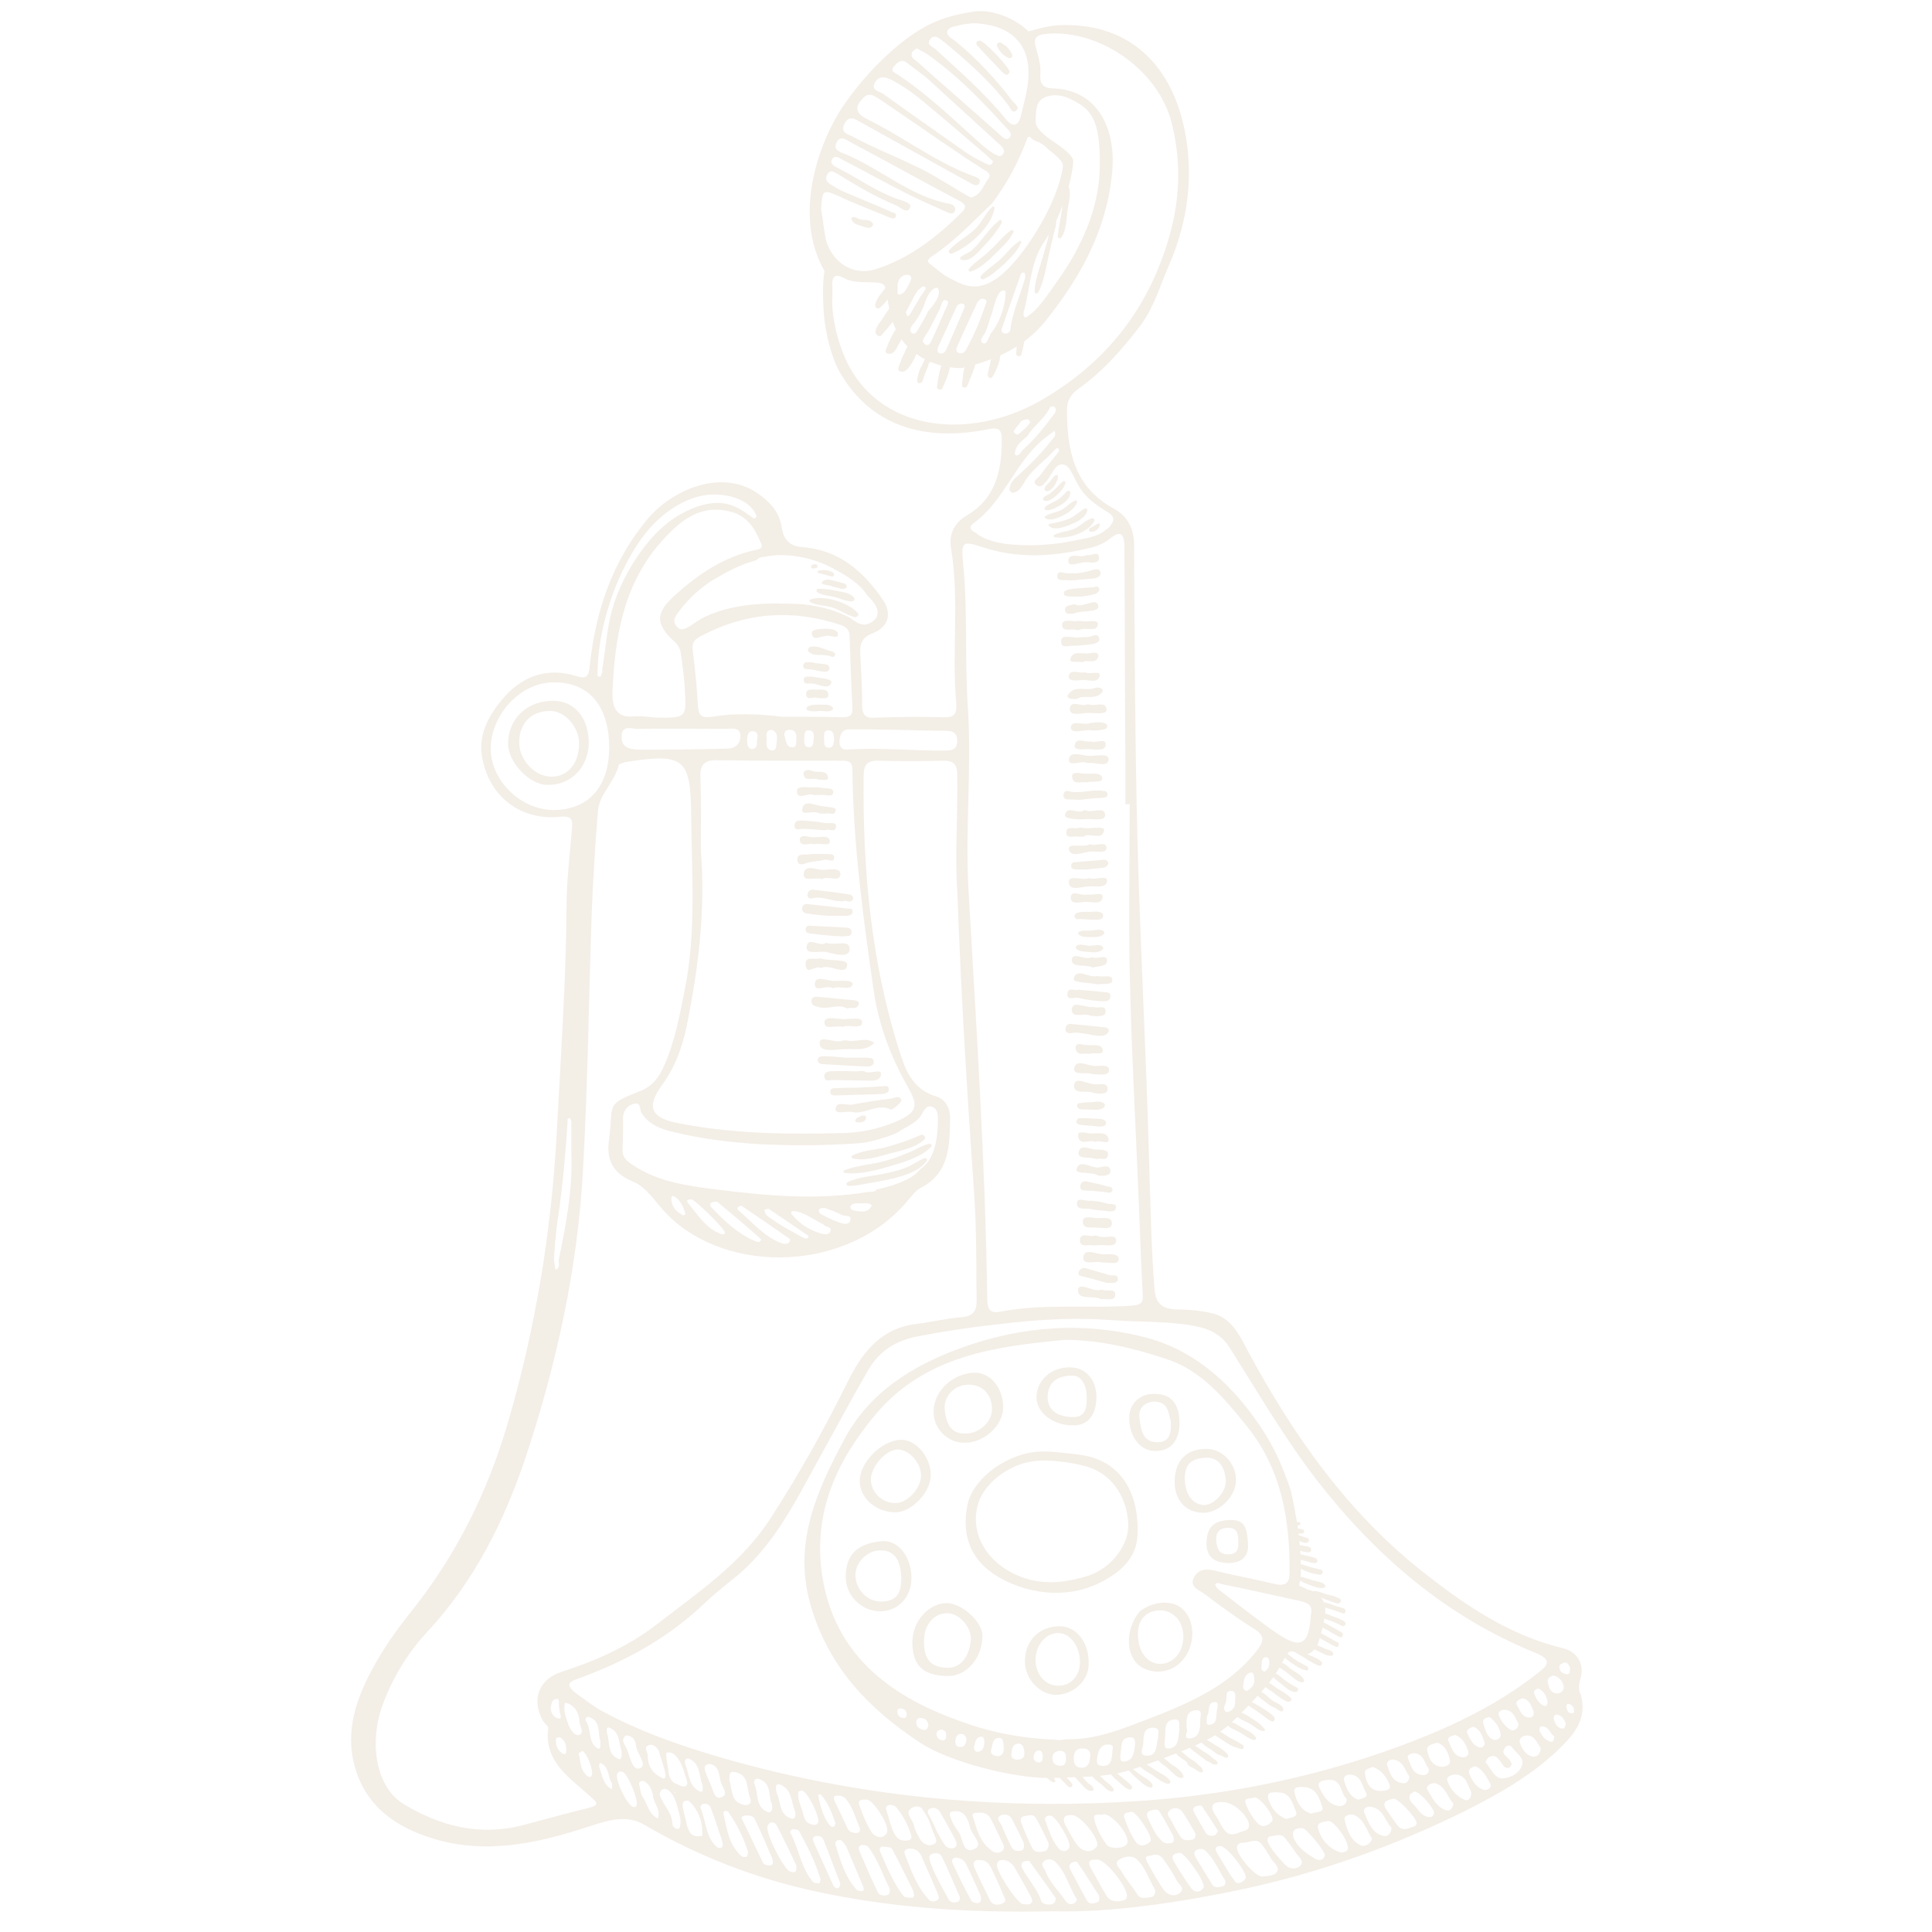 <?xml version="1.0" encoding="utf-8"?>
<!-- Generator: Adobe Illustrator 25.0.0, SVG Export Plug-In . SVG Version: 6.00 Build 0)  -->
<svg version="1.1" id="Layer_1" xmlns="http://www.w3.org/2000/svg" xmlns:xlink="http://www.w3.org/1999/xlink" x="0px" y="0px"
	 viewBox="0 0 400 400" style="enable-background:new 0 0 400 400;" xml:space="preserve">
<style type="text/css">
	.st0{opacity:0.1;}
	.st1{fill:#895003;}
</style>
<g class="st0">
	<g>
		<path class="st1" d="M327.2,347.6c0.9-3.1-0.6-5.7-3.8-6.4c-10.7-2.6-19.7-8.6-28.1-15.2c-16-12.4-27.4-28.6-36.9-46.2
			c-1.8-3.4-3.5-7.2-7.9-8c-2.3-0.5-4.7-0.7-7-0.7c-3-0.1-4.3-1.3-4.5-4.5c-0.7-8.9-0.8-17.7-1.1-26.5c-0.6-22-1.8-43.9-2.4-65.9
			c-0.5-20.4-0.6-40.9-0.7-61.3c0-3.5-1.4-6.1-4.2-7.6c-8.3-4.5-9.7-12.2-9.7-20.5c0-1.9,0.9-3.3,2.5-4.4c4.9-3.5,8.8-7.9,12.4-12.6
			c3.1-3.9,4.4-8.8,6.4-13.3c3.8-8.9,4.9-18.2,3.1-27.4C242.8,14.5,235,5.6,221.6,5.2c-3.5-0.1-4.9,0.3-8.7,1.3
			c-2.3-2.4-7.2-4.7-11.3-4.1c-5.7,0.9-9.7,2.2-15.3,6.7c-4.5,3.7-8.4,8-11.7,12.8c-5.5,8.2-10.3,23.1-3.9,34.2
			c-0.2,1.3-0.5,3.7-0.1,9.2c0.3,3.5,1.5,8.7,3.3,11.8c6.4,11.1,17.5,14.5,31,11.7c1.7-0.3,2.5,0.1,2.5,1.9c0.1,6.5-1.2,12.5-7.2,16
			c-2.9,1.7-3.7,4.1-3.3,6.8c1.8,10.7,0.1,21.5,1.1,32.2c0.1,1.9-0.3,2.9-2.5,2.8c-4.9-0.1-9.7-0.1-14.5,0.1
			c-1.9,0.1-2.5-0.7-2.5-2.5c0-3.5-0.2-7.1-0.4-10.7c-0.1-2.1,0.3-3.4,2.6-4.3c3.3-1.3,4-4.1,2.1-6.9c-4-5.9-9.1-10.3-16.5-10.9
			c-3-0.2-4.1-1.7-4.5-4.3c-0.5-3.1-2.4-5.1-5-6.9c-7.6-5.2-17.7-0.5-22.5,5.1c-7.5,8.8-11,19.3-12.2,30.7c-0.2,1.9-0.5,2.8-2.7,2.1
			c-5.7-1.8-10.8-0.3-14.8,4.1c-3.3,3.7-5.8,8-4.7,13.1c1.6,7.9,8,12.7,16,11.9c2.7-0.3,2.7,0.8,2.5,2.7c-0.4,5.3-1.1,10.6-1.1,15.9
			c-0.1,15.5-1.2,30.9-2,46.4c-1.1,20.7-4.4,41-10.3,61c-4.2,14.1-10.5,26.7-19.5,38.1c-3.3,4.1-6.3,8.3-8.7,12.9
			c-3.1,5.9-5.2,12.2-3.5,19.1c2.2,8.7,8.6,13.1,16.5,15.5c11,3.3,21.7,0.9,32.3-2.6c3.7-1.2,7.6-2.5,11.3-0.3
			c11.1,6.5,23,11.1,35.5,13.8c15.3,3.3,30.8,4.5,49.3,4.1c11.6,0.3,25.7-1.7,39.7-4.7c15.7-3.4,30.9-8.9,45.3-16
			c7.3-3.7,14.5-7.7,20.4-13.7c2.9-2.9,4.9-6,3.7-10.4C326.8,350.1,326.8,348.9,327.2,347.6z M321.6,346.9c1.1,0.2,1.8,1,2.1,2
			c0.3,0.9-0.4,1.7-1.3,1.7c-1.3,0-1.7-1.1-1.9-2.1C320.2,347.7,320.7,347.1,321.6,346.9z M319.7,353.2c-1.1-0.5-1.7-1.5-2.1-2.7
			c-0.1-0.4,0.3-0.8,0.9-0.9c1.1,0.5,1.7,1.5,1.9,2.7C320.5,352.8,320.1,353.4,319.7,353.2z M248.6,274.8c2.7,0.7,4.7,2.1,6.1,4.4
			c5.8,9.2,11.3,18.6,17.9,27.2c12.2,15.7,26.8,28.3,45.3,35.8c3.1,1.3,3,2.3,0.6,4.1c-8.7,6.9-18.6,11.5-28.9,15.3
			c-18,6.6-36.6,10.3-55.7,11.4c-28.5,1.7-56.5-1.1-83.9-8.9c-8.6-2.5-17.1-5.4-25.1-9.7c-1.9-1-3.5-2.3-5.2-3.5
			c-3.6-2.6-1.1-2.9,0.9-3.7c9.4-3.5,18-8.3,25.3-15.3c1.9-1.8,3.9-3.4,5.9-5c8.2-6.5,12.7-15.7,17.6-24.6
			c3.5-6.3,6.9-12.7,10.5-18.9c2.2-3.7,5.7-5.9,10-6.7c6.6-1.3,13.3-2.2,20-2.9c6.7-0.7,13.4-1,20.1-0.5
			C236.3,273.8,242.5,273.4,248.6,274.8z M193.3,379.5c0.3,0.9,1.1,1.9-0.1,2.4c-1,0.4-2.1-0.1-2.7-1.1c-0.5-0.9-1.1-1.9-1.3-2.9
			c-0.2-1.2-2.1-2.6-0.4-3.6c1.5-0.9,2.8,0.4,3.5,1.9c-0.2-0.7-0.5-1.5,0.4-1.8c0.7-0.3,1.5,0.1,1.9,0.7c1.1,1.9,2.1,3.7,3.1,5.6
			c0.3,0.6,0.7,1.5-0.2,1.9c-0.7,0.3-1.5-0.1-1.9-0.6c-1.2-1.9-2.2-3.9-3.3-5.9C192.6,377.3,193,378.5,193.3,379.5z M169.4,371.7
			c0-0.1,0.5-0.3,0.5-0.2c1.6,1.7,2.3,3.8,3.1,6c-0.1,0.2-0.2,0.7-0.4,0.7c-0.3,0.1-0.7-0.1-0.9-0.4
			C170.4,376.1,169.8,373.9,169.4,371.7z M169.4,377.3c-0.2,0.5-0.7,0.6-1.1,0.5c-1.1-0.2-1.7-0.9-1.9-1.8c-0.3-1.7-1.4-3.2-1.1-5
			c0-0.1,0.5-0.3,0.7-0.3C167.2,370.8,169.8,376.3,169.4,377.3z M172.8,372.9c-0.2-0.5-0.3-1.1,0.3-1.1c0.7-0.1,1.6,0.1,1.9,0.5
			c1.6,1.8,2.1,4.1,3,6.1c0.1,0.7,0,1.1-0.7,1.1c-0.7,0-1.5-0.2-1.8-0.9C174.6,376.7,173.7,374.7,172.8,372.9z M177.9,373.7
			c-0.3-0.9,0.2-1.2,1.6-1.1c1.2,0,4.9,5.4,4.1,6.9c-0.9,1.5-2.5,0.7-3.1-0.1C179.4,377.7,178.6,375.7,177.9,373.7z M183.5,374.8
			c-0.2-0.5,0-1,0.6-1.1c0.4-0.1,1,0.1,1.3,0.3c1.5,1.7,2.5,3.7,3.1,5.5c0.3,0.8,0.3,1.3-0.3,1.5c-0.9,0.2-2,0.1-2.6-0.7
			C184.4,378.7,184.2,376.7,183.5,374.8z M196.8,376.3c-0.5-1.2,0.2-1.4,1.5-1.3c1.8,0.3,2.2,2.1,2.6,3.5c0.4,1.5,2.8,3.4,0.9,4.3
			c-2.5,1.2-2.4-2.1-3.3-3.5C197.8,378.5,197.2,377.4,196.8,376.3z M201.4,376c-0.3-0.7,0.7-0.7,1.2-0.7c1.2-0.1,2.1,0.3,2.6,1.4
			c0.8,1.5,1.5,3.1,2.3,4.7c0.3,0.6,0.7,1.3-0.1,1.9c-0.6,0.4-1.4,0.4-2-0.1C202.8,381.4,202.2,378.6,201.4,376z M207.4,378
			c-0.3-0.7-1.3-1.5-0.3-2.1c0.9-0.5,1.9-0.2,2.4,0.7c0.9,1.7,1.8,3.5,2.4,4.8c0.3,1.3,0,1.7-0.7,1.8c-0.8,0.1-1.4-0.1-1.8-0.8
			C208.7,381,208,379.5,207.4,378z M211.4,377.3c-0.2-0.6,0-1.2,0.7-1.3c0.8-0.1,1.8-0.5,2.3,0.3c1.1,1.8,1.9,3.7,2.7,5.3
			c0.1,1.1-0.3,1.5-0.9,1.7c-1,0.2-2,0.3-2.5-0.7C212.8,380.8,212.1,379.1,211.4,377.3z M216.4,376.9c-0.2-0.6,0.3-1.1,1.1-1
			c1.1,0,4.4,5.6,3.9,6.6c-0.5,1-1.5,0.9-2.1,0.3C217.8,381.2,217.2,379,216.4,376.9z M220.7,378.1c-1.1-2,0-2.4,1.3-2.3
			c1.9,0.1,5.9,5.3,5.1,6.5c-1.1,1.4-2.7,1.2-3.9-0.1C222.2,381,221.5,379.5,220.7,378.1z M226.6,376.9c-0.5-1.9,1.3-0.9,1.9-1.3
			c1.9,0,5.5,4.5,4.9,6c-0.3,1.1-3.5,1.4-4.3,0.3C228,380.4,227.1,378.7,226.6,376.9z M232.8,376.4c-0.4-1.2,0.7-1.1,1.5-1.3
			c1.1,0.1,4.5,5.3,3.9,6.1c-0.8,0.9-2.2,1.3-3,0.2C234.1,379.9,233.4,378.1,232.8,376.4z M237.6,376.3c-0.3-0.6-0.1-1.2,0.5-1.4
			c0.7-0.2,1.6-0.5,2,0.2c1.1,1.8,2.1,3.7,2.8,5c0.3,1.1,0,1.5-0.5,1.5c-0.7,0.1-1.4,0.1-1.9-0.5C239,379.7,238.4,377.9,237.6,376.3
			z M242.6,377.1c-0.3-0.7-1.5-1.5-0.3-2.4c1-0.7,2.1-0.3,2.7,0.7c1,1.5,1.8,3,2.5,4.2c0.1,0.9-0.3,1.2-0.7,1.3
			c-0.8,0.1-1.7,0.3-2.3-0.5C243.8,379.4,243.2,378.3,242.6,377.1z M247.2,375.2c-0.3-0.5-0.2-0.9,0.3-1.2c0.4-0.1,1.1-0.3,1.3-0.1
			c1.2,1.7,2.3,3.5,3.4,5.2c-0.3,0.4-0.5,0.8-0.7,0.9c-0.7,0.2-1.5,0.1-1.9-0.6C248.8,378.1,248,376.7,247.2,375.2z M251.9,376.2
			c-1.9-2.6-0.5-3.2,1.3-3.1c2.4,0,5.5,3.2,5.4,4.9c-0.1,1-0.9,1-1.5,1.2c-1.2,0.5-2.5,1.1-3.5-0.2
			C252.8,378.1,252.5,377.1,251.9,376.2z M258,373.7c-0.8-1.9,1.2-1.1,1.7-1.6c1.3,0,4.3,4.1,3.7,4.9c-0.7,1-2.1,1.5-3,0.5
			C259.4,376.5,258.6,375.1,258,373.7z M262.6,372.4c-0.5-1.7,1.5-1.3,2.2-1.3c2.4,0.1,2.8,2.3,3.5,3.9c0.5,1.2-0.9,1.3-2,1.6
			C264.4,375.9,263.1,374.3,262.6,372.4z M268,371.1c-0.3-1.4,1.3-1.1,2.1-1.1c2.5,0.2,3.1,2.4,3.7,4.2c0.3,1.1-1.4,0.9-2.3,1.3
			C269.3,374.9,268.4,372.9,268,371.1z M273.1,370c-0.6-1.3,1.3-1.5,2.1-1.5c2.7-0.1,2.3,2.9,3.6,3.9c0.1,1.3-1,1.6-1.7,1.5
			C275,373.6,273.9,371.7,273.1,370z M278.3,368.7c-0.3-0.9,0.5-1.3,1.2-1.3c2.3,0.1,2.5,2.3,3.3,3.7c0.6,1.1-0.7,1.2-1.6,1.5
			C279.4,372,278.8,370.3,278.3,368.7z M282.6,367.3c-0.2-1.1,0.9-1.1,1.6-1.5c1.9,0.7,2.9,2.2,3.5,3.7c0.5,1.2-1.2,1.3-1.9,1.3
			C283.6,370.8,282.9,369.1,282.6,367.3z M287.2,365.5c-0.3-0.8,0.7-1.3,1.3-1.2c2.1,0.3,2.4,2.3,3.3,3.5c-0.1,1.1-0.7,1.5-1.4,1.4
			C288.2,368.9,287.8,367.1,287.2,365.5z M291.5,364c-0.3-0.7,0.8-1.1,1.5-1c1.9,0.3,1.9,2.1,2.8,3.2c0.1,1.1-0.7,1.4-1.4,1.3
			C292.4,367.3,292.1,365.4,291.5,364z M295.5,362.4c-0.2-1.1,1.1-1.3,2.1-1.6c1.7,0.6,2.3,2.2,2.6,3.7c0.2,1-1.1,1.3-1.7,1.3
			C296.5,365.7,295.8,364,295.5,362.4z M299.9,360.5c-0.4-0.8,0.5-1.1,1.4-1.3c1.5,0.6,2.3,2,2.7,3.5c0.2,0.8-0.7,1.3-1.4,1.1
			C300.9,363.5,300.5,361.8,299.9,360.5z M303.8,358.9c-0.4-0.8,0.5-1.1,1.2-1.4c1.5,0.5,1.9,1.9,2.3,3.1c0.3,0.7-0.3,1.3-0.9,1.2
			C305,361.5,304.4,360.1,303.8,358.9z M307.1,356.8c-0.3-0.8,0.5-1.2,1.3-1.3c1.2,0.9,2.1,2.1,2.3,3.6c0.1,0.7-0.7,1.3-1.5,1.1
			C307.8,359.6,307.5,358.1,307.1,356.8z M310.3,355.1c-0.3-0.8,0.8-1.2,1.4-1.1c1.7,0.2,2,1.7,2.7,2.9c-0.1,0.9-0.7,1.5-1.5,1.3
			C311.6,357.6,310.8,356.3,310.3,355.1z M314.1,353.1c-0.5-0.8,0.3-1.2,1.1-1.5c1.5,0.3,1.8,1.5,2.3,2.7c0.2,0.6-0.1,1.3-0.8,1.3
			C315.1,355.6,314.7,354.1,314.1,353.1z M163.8,376.5c-2.7-0.9-2.1-3.7-2.9-5c-0.5-1.5-0.3-2.4,0.7-2c2.4,1,2.2,3.6,3,5.5
			C164.8,375.5,164.8,376.8,163.8,376.5z M158.8,375.1c-2.5-1.1-1.7-3.8-2.6-5.7c-0.3-0.5,0.1-1.3,0.9-1.1c2.8,0.9,1.9,3.7,2.7,5.1
			C160.1,374.8,159.6,375.5,158.8,375.1z M154.1,373.7c-3-0.6-2.4-3.3-3.1-5.1c0.1-0.9-0.2-2,1.2-1.7c3,0.6,2.3,3.4,3.1,5.3
			C155.7,373.1,155.3,373.9,154.1,373.7z M149.4,372.1c-1.4,0.6-1.7-1.2-2.1-2.2c-0.5-1.1-0.9-2.1-1.3-3.2c-0.2-0.7-0.2-1.5,1-1.5
			c2.1,0.5,1.8,2.5,2.3,3.9C149.6,370.1,150.9,371.5,149.4,372.1z M137.7,363.1c0.7-0.6,1.6-0.2,2.2,0.4c1.3,1.4,1.7,3.3,2.3,5.1
			c0.4,1.3-0.6,1.5-1.4,1.1c-2.9-1.4-6.7-1.8-6.7-6.3c0-0.7-1-1.7,0.3-2.1c0.8-0.3,1.5,0.4,2,1.1c0.5,0.7,0.7,1.7,1.5,2.1
			c0-0.1,0-0.1,0-0.1C137.5,364,137.3,363.5,137.7,363.1z M141.9,365.3c-0.3-0.7,0.1-1.4,0.7-1.2c2.5,1,2.1,3.7,2.8,5.3
			c0.2,0.9,0.2,1.8-0.5,1.5C142.6,369.9,142.7,367.3,141.9,365.3z M132.5,366.1c-1.6,0.6-2-2.3-2.7-3.9c-0.3-0.9-1.5-1.9-0.2-2.9
			c1.7,0.1,2,1.3,2.1,2.3C132,363.2,134.1,365.5,132.5,366.1z M115.1,360.1c0-0.2,0.2-0.4,0.4-0.4h0.2h0.1h0.1
			c0.1,0,0.3,0.1,0.3,0.2c1,0.6,1.1,1.9,1,2.9c0,0.3-0.3,0.5-0.6,0.3C115.5,362.6,115,361.3,115.1,360.1z M114.3,352.5
			c0-0.1,0-0.3,0.2-0.4c0,0,0,0,0.1,0c0,0,0,0,0-0.1c0.1-0.2,0.3-0.2,0.5-0.2c0.1,0,0.1,0,0.2-0.1c0.2,0,0.4,0.2,0.4,0.4
			c0,1.1,0.1,2.1,0.4,3.2c0.1,0.3-0.2,0.6-0.5,0.5C114.1,355.4,113.7,353.7,114.3,352.5z M117,352.5c2.1,0.5,2.9,2.2,3,4.1
			c0.1,0.9,1.1,2.3-0.2,2.6c-0.9,0.2-1.7-1.1-2.1-2.1C117.2,355.6,116.5,354.1,117,352.5z M120.5,362.5c1,0.2,2.5,4.3,2,5.1
			c-0.3,0.5-0.6,0.3-0.9,0.1c-1.5-1.2-1.4-3.1-1.8-4.7C119.9,362.9,120.4,362.7,120.5,362.5z M213.4,28.5l0.2,0.2
			c0.1,0,0.1,0,0.1,0.1c0.3,0.1,0.5,0.3,0.7,0.4c1,0.3,1.9,0.9,2.6,1.7c0.9,0.7,1.8,1.4,2.5,2.2c0.9,0.9,0.5,1.7,0.3,2.9
			c-1.5,7-7.9,17.3-12.7,21.1c-2.7,2.1-5.4,3.1-9.1,1.2c-2.4-1.2-2.4-1.2-4.5-2.9c-1.4-1.1-2-1.3-0.6-2.3c4.7-3.1,8.5-7.2,12.5-11
			c3.1-4.1,5.5-8.6,7.3-13.5C212.8,28.3,213.2,28.2,213.4,28.5z M185.8,59.2c0.1-1.1,0.5-2.1,1.8-2.3c1-0.1,1.3,0.6,0.9,1.3
			c-0.5,1-1.1,2.5-2,2.7C185.4,61.4,186,59.9,185.8,59.2z M187.6,64.5c0.6-1.2,1.3-2.4,1.9-3.6c0-0.1,0-0.1,0.1-0.1
			c0.1-0.1,0.1-0.2,0.2-0.3c0.1-0.2,0.2-0.3,0.3-0.5c0.1-0.1,0.2-0.1,0.3-0.2c0.2-0.2,0.4-0.4,0.7-0.5c0.3-0.1,0.7,0.3,0.5,0.6
			c-0.3,0.5-0.6,0.9-0.9,1.3c-0.8,1.3-1.5,2.6-2.3,3.9c-0.1,0.2-0.3,0.3-0.5,0.4C187.7,65,187.4,64.7,187.6,64.5z M188.9,67.3
			c1-1.1,1.7-2.5,2.3-3.8c0.5-1.5,1.1-3.3,2.5-3.9c0.3-0.1,0.5,0,0.6,0.3c0.5,1.5-1.1,3.3-2.1,4.5c-0.6,1.3-1.3,2.4-2,3.6
			c-0.3,0.5-0.7,1.5-1.5,0.9C188.2,68.5,188.6,67.7,188.9,67.3z M192.4,68.2c0.7-1.3,1.4-2.7,2.1-4.1c0.4-0.7,0.5-2.4,1.5-1.9
			c0.8,0.3-0.2,1.6-0.5,2.4c-0.9,2.1-1.8,4.1-2.7,6.1c-0.2,0.3-0.4,0.9-1.1,0.7c-0.3-0.1-0.5-0.5-0.7-0.8
			C191.4,69.7,191.9,69,192.4,68.2z M194.2,71.9c1.3-2.8,2.5-5.5,3.8-8.3c0.3-0.6,0.8-0.9,1.4-0.7c0.5,0.2,0.3,0.8,0.1,1.2
			c-1.1,2.7-2.3,5.3-3.5,8.1c-0.3,0.5-0.5,1.1-1.4,1C194,73,194,72.5,194.2,71.9z M198.2,71.7c1.3-3,2.7-6,4.1-9
			c0.3-0.5,0.7-1,1.4-0.8c0.6,0.1,0.6,0.7,0.6,0.5c-1.3,3.8-2.6,7-4.3,10c-0.3,0.6-0.8,0.9-1.5,0.7
			C197.9,72.9,197.9,72.2,198.2,71.7z M203.5,69.6c1-1.3,1.2-3.2,1.9-4.8c0.4-1.5,1.1-4.7,2.4-4.7c0.2,0,0.4,0.2,0.4,0.4
			c0,2.7-1.2,6.3-3.1,8.6c-0.1,0.3-0.3,0.6-0.4,0.9c-0.3,0.5-0.5,1.3-1.1,1.1C202.8,70.8,203.2,70,203.5,69.6z M207.6,67.5
			c1.2-3.5,2.4-6.9,3.6-10.3c0.1-0.4,0.3-1,0.9-0.7c0.2,0.1,0.1,0.6,0.2,0.8c-1,3.8-2.7,7.2-3.1,11c-0.1,0.6-0.9,0.9-1.4,0.7
			C207.1,68.7,207.4,68,207.6,67.5z M212,64.4c1.3-4.7,1.3-10.1,4.1-14.2c4.5-6.5,6.1-14.9,6.1-16.9c-0.1-1.7-4.7-4.2-6.1-5.5
			c-0.9-0.8-1.8-1.7-1.7-3c0.1-1.6,0-3.6,1.6-4.5c1.7-0.9,3.7-0.7,5.4,0.1c4.5,2.1,6.5,4.1,6.3,14.5c-0.2,8.6-4.1,16.7-8.5,22.9
			c-2.4,3.4-4.4,6.5-6.6,7.8C211.9,66.1,211.8,64.9,212,64.4z M192.6,8.1c0.8-1,1.7-0.3,2.5,0.3c4.9,4,9.7,8.2,13.6,13.3
			c0.4,0.5,0.8,1.9,1.7,1.2c0.8-0.7-0.3-1.4-0.8-2c-3.4-4.5-7.3-8.7-11.7-12.3c-0.7-0.6-1.9-1.1-1.8-2c0.2-1.1,1.7-1.1,2.6-1.4
			c1.1-0.3,2.3-0.3,2.8-0.4c8.4,0.3,12.3,4.9,11.3,12.6c-0.3,2.2-0.9,4.4-1.4,6.5c-0.6,2.4-1.8,2.5-3.3,0.6
			c-4.3-5.3-9.5-9.8-14.5-14.4C193.1,9.7,191.7,9.3,192.6,8.1z M188.8,10.9c0.1-0.3,0.6-0.6,1-0.9c0.8,0.5,1.6,0.8,2.3,1.3
			c6.1,4.3,11.3,9.7,16.2,15.1c0.5,0.6,1.5,1.3,0.7,2.1c-0.7,0.8-1.5-0.2-2.1-0.7c-5.7-5.1-11.5-10.1-17.2-15.2
			C189.2,12.3,188.5,11.8,188.8,10.9z M185.2,13.6c0.7-0.8,1.6-1.5,2.7-0.5c1.5,1.2,3.1,2.2,4.5,3.5c4.7,4.3,9.4,8.6,14.1,12.9
			c0.6,0.5,1.3,1.1,1.4,1.9c-0.3,0.9-0.8,1.1-1.6,0.7c-1.1-0.5-1.9-1.2-2.9-2c-5.6-5-11-10.3-17.3-14.5
			C185.5,15.1,184,14.9,185.2,13.6z M181.2,17c0.9-1.5,2.3-1,3.5-0.4c2.7,1.4,5.2,3.3,7.5,5.3c4,3.3,7.9,6.7,11.9,10.1
			c0.5,0.5,1,0.9,1.5,1.4c-0.3,1-0.9,0.8-1.4,0.5c-1.5-0.7-3-1.5-4.3-2.4c-5.7-4-11.4-8-17.1-12.1C182,18.9,180.2,18.7,181.2,17z
			 M174.8,25.7c0.8-1.7,1.9-1.3,3.2-0.5c7,3.9,14.1,7.8,21.1,11.7c0.7,0.4,1.5,0.8,2.2,1.2c0.5,0.3,1.3,0.4,1.5-0.3
			c0.3-0.7-0.4-1-0.9-1.2c-8.1-2.9-14.9-8.3-22.5-12c-2.3-1.2-2.5-2.5-0.7-4.3c1.3-1.4,2.5-0.3,3.5,0.3c5.5,3.7,10.9,7.5,16.4,11.2
			c1.5,1.1,3.2,2,4.7,3.1c0.8,0.5,2.3,1,1.2,2.3c-0.9,1.1-1.3,3.2-3.5,3.7c-2.5-1.3-3.8-2.3-6.3-3.7c-5.6-3.5-12.5-5.8-18.3-9
			C175.4,27.8,174,27.4,174.8,25.7z M170,43.3c0.3-4.2,0.3-4.2,4.3-2.4c3.2,1.5,6.5,2.7,9.8,4.1c0.5,0.2,1.2,0.5,1.4-0.3
			c0.1-0.7-0.6-0.6-0.9-0.8c-3.3-1.5-6.7-2.8-10.1-4.3c-0.9-0.4-1.7-0.9-2.5-1.4c-0.8-0.5-1.3-1.1-0.7-2.1c0.6-1.1,1.4-0.5,2.1-0.1
			c3.9,2.4,7.9,4.8,12.1,6.5c0.9,0.4,2.3,1.9,2.9,0.5c0.5-1-1.5-1.4-2.6-1.8c-4.5-1.6-8.3-4.4-12.5-6.5c-0.6-0.3-1.5-0.8-1.1-1.6
			c0.5-1.1,1.5-0.5,2.1-0.1c4.5,2.3,8.9,4.8,13.5,7.1c2.6,1.3,5.3,2.5,8,3.7c0.6,0.3,1.5,0.7,1.9-0.1c0.3-0.8-0.4-1.4-1.1-1.5
			c-8.1-1.5-14.2-7.2-21.6-10.3c-1-0.4-2.6-0.8-1.8-2.4c0.8-1.6,2.1-0.5,3,0c7.4,3.9,14.7,8,22.1,11.9c1.5,0.8,2.1,1.3,0.7,2.7
			c-5.2,5.1-10.8,9.5-17.9,11.7c-4.4,1.3-8.7-1.3-10.1-6.1C170.6,47.8,170.4,45.5,170,43.3z M176.4,76.9c-2.4-3.9-4.2-10.3-4.1-14.9
			c0-0.9,0.1-1.9,0-2.8c-0.1-2.1,0.7-2.6,2.5-1.6c2.1,1.1,4.4,0.7,6.6,0.9c1.2,0.1,1.8,0.3,1.9,1.2c0.1,0.1,0.1,0.1,0.1,0.2
			c0.8,4.7,1.3,9,5.1,12.4c2.9,2.6,6.7,3.9,10.6,3.9c6.9-1.6,13-4.3,17.4-9.8c7.1-8.9,12.5-18.5,13.7-30.2
			c1.1-9.7-3.1-17.7-12.3-17.9c-2.1-0.1-2.7-1.1-2.5-3.2c0.1-1.8-0.5-3.7-1-5.5c-0.4-1.5,0-2.2,1.5-2.5c11.1-1.5,23.9,7.1,26.7,18.4
			c2.1,8.4,1.7,16.7-1,25.1c-4.4,14-12.9,24.5-25.4,31.9C202.4,90.8,184.4,90,176.4,76.9z M212.7,90.3c1.3-2.2,3.7-3.7,4.7-6
			c0.1-0.1,0.7-0.3,0.9-0.1c0.5,0.5,0.3,1.1-0.1,1.6c-1.9,2.5-3.8,5-6.2,7.1c-0.1,0.1-0.1,0.2-0.3,0.3c-0.3,0.4-0.7,1.1-1.2,1.1
			c-0.2,0-0.4-0.2-0.4-0.4C210.2,92.3,211.5,91.3,212.7,90.3z M210.1,89.7c-0.2-0.1-0.3-0.4-0.1-0.6c0.3-0.5,0.6-0.9,1-1.3
			c0.3-0.7,0.9-0.9,1.6-1c0.3-0.1,0.4,0.1,0.5,0.3c0.2,0.1,0.3,0.3,0.1,0.5c-0.5,0.7-1.1,1.3-1.9,1.9c-0.1,0.1-0.2,0.3-0.3,0.3
			c0,0,0,0-0.1,0c0,0-0.1,0-0.1,0.1c-0.1,0.1-0.3,0.1-0.4,0C210.4,89.8,210.2,89.8,210.1,89.7z M201.6,108.3
			c6.5-4.7,8.7-13.1,15.1-17.9c0.5-0.4,1.1-0.8,1.6-1.2c0.6,1-0.3,1.5-0.7,2.1c-2.1,2.7-4.5,5.1-7.1,7.4c-0.8,0.7-1.5,1.6-1.5,2.7
			c0,0.2,0.5,0.7,0.7,0.6c1.2-0.1,1.7-1.1,2.3-2c1.5-2.8,4.2-4.4,6.2-6.7c0.2-0.3,0.7-0.6,0.8-0.5c0.6,0.4,0.1,0.8-0.1,1.1
			c-1.3,1.6-2.5,3.1-3.7,4.7c-0.4,0.5-1.7,1.1-0.5,1.9c0.7,0.5,1.3-0.1,1.8-0.7c1.3-1.3,1.9-4.1,3.8-3.6c1.3,0.3,2.1,2.9,3.1,4.5
			c1.3,2.2,3.3,3.7,5.4,5c1,0.6,2.3,1.3,1.4,2.7c-0.3,0.5-0.8,1.1-1.3,1.3c-1.4,1.4-4.3,1.8-5.9,2.1c-3,0.7-6,1-9.1,1.1
			c-1.1,0-2.3,0-3.3-0.1c-3.5-0.1-6.9-1-8.6-2.5C200.6,109.7,200.7,108.9,201.6,108.3z M203.5,113.3c7,2.3,13.9,2,21,0.4
			c1.9-0.4,3.7-0.9,5.2-2.1c2.5-2.1,3.1-0.8,3.1,1.7c0.1,15.4,0.1,30.7,0.2,46.1c0,2.3,0,4.7,0,7.1c0.3,0,0.6,0,0.9,0
			c0,12.9-0.3,25.7,0.1,38.7c0.4,15.6,1.3,31.2,1.9,46.7c0.2,5.4,0.4,10.9,0.7,16.3c0.1,1.6-0.5,1.9-2,2.1
			c-9.2,0.7-18.5-0.5-27.6,1.3c-2.1,0.4-2.6-0.7-2.6-2.7c-0.4-28.3-2.3-56.7-3.9-84.9c-0.7-12.4,0.7-24.8-0.1-37.2
			c-0.7-10,0-20.1-1-30.1C199,112.1,199.2,111.9,203.5,113.3z M195.5,151.3c1.4,0,2.6,0.1,2.7,2c0,1.8-1,2.1-2.5,2.1
			c-6.7,0.1-13.5-0.7-20.2-0.2c-1.2,0.1-1.7-0.5-1.7-1.7c0.1-1.4,0.5-2.6,2.2-2.5C179.5,150.9,192.4,151.3,195.5,151.3z M181,205.8
			c1.1,6.9,3.6,13.4,7.1,19.5c2.1,3.7,1.7,5-2.3,6.8c-3.9,1.7-7.9,2.5-12.1,2.5c-11.2,0.3-22.5,0.1-33.5-2.1
			c-5.5-1.1-6.4-3.4-3.1-7.9c2.7-3.7,4.2-7.9,5.1-12.3c2.4-11.9,3.9-24,2.9-36.2c0-5.1,0.1-10.1-0.1-15.2c-0.1-2.6,0.9-3.6,3.5-3.5
			c8.7,0.1,17.4,0.1,26.1,0.1c2,0,1.9,1.2,1.9,2.6C176.7,175.4,178.8,190.6,181,205.8z M179.6,246.8c-10.4,1.7-20.7,0.8-31.1-0.5
			c-6.1-0.8-12.1-1.5-17.5-5.1c-1.3-0.9-2.2-1.6-2.1-3.2c0.1-2.3,0.1-4.5,0.1-6.7c0.1-1.5,1-2.5,2.3-2.8c1.5-0.3,1.1,1.2,1.5,1.9
			c1.6,2.5,4.1,3.4,6.8,4c9.5,2.3,19.2,2.8,28.9,2.7c4.3-0.1,8.6-0.3,10.2-0.5c1.2-0.1,6.3-1.5,7.4-2.3c1.7-1.2,3.9-1.8,4.9-3.9
			c0.5-0.9,1.1-1.7,2.1-1.2c1.1,0.5,1.1,1.7,1.1,2.8c-0.1,5.1-1.1,8.3-3.7,10.1c-1.4,1.8-3.9,2.7-6,3.4c-1.1,0.3-2.1,0.6-3.1,0.8
			C181.4,246.8,180.3,246.7,179.6,246.8z M180.5,249.6c-0.6,1.2-1.5,1.3-2.5,1.2c-0.7-0.1-2.1-0.1-1.9-1c0.3-1,1.9-0.5,2.9-0.7
			C179.6,249.1,180.2,249.1,180.5,249.6z M147.4,250.1c-0.3-0.3-0.6-0.9-0.1-1.1c0.3-0.2,1.1-0.3,1.3-0.1c3,2.5,5.9,4.9,8.8,7.5
			c0.1,0.1,0.1,0.2,0.2,0.3c-0.3,0.7-0.9,0.4-1.4,0.2C152.7,255.4,150,252.8,147.4,250.1z M150.1,255.2c-0.2,0.7-0.9,0.2-1.3,0.1
			c-2.9-1.3-4.5-4-6.4-6.3c-0.4-0.5,0.1-0.7,0.7-0.7C143.7,248.2,150.1,254.4,150.1,255.2z M152.9,250.6c-0.7-0.6,0.4-1.1,0.7-0.9
			c3.3,2.2,6.6,4.5,9.9,6.8c0.1,0.1,0.1,0.2,0.1,0.3c-0.3,0.9-1.2,0.8-1.8,0.6C158.3,256.1,155.8,253.1,152.9,250.6z M158.7,251.6
			c-0.3-0.3-0.3-0.8-0.5-1.1c0.3-0.1,0.8-0.3,1-0.2c2.7,1.8,5.4,3.7,8.1,5.5c0.1,0.1,0.1,0.2,0.1,0.3c-0.3,0.5-0.8,0.3-1.2,0.1
			C163.6,254.8,161,253.4,158.7,251.6z M164,251.5c-0.8-1,0.9-1.1,3.4,0.3c0.7,0.4,1.5,0.8,2.1,1.2c0.4,0.2,0.9,0.4,1.2,0.7
			c0.5,0.4,1.6,0.3,1.2,1.3c-0.3,0.7-1.2,0.6-1.9,0.4c-0.1,0-0.3,0-0.3-0.1C167.4,254.6,165.5,253.3,164,251.5z M170,251.4
			c-0.3-0.1-0.5-0.6-0.5-0.8c0.1-0.5,0.7-0.5,1.3-0.5c1.1,0.4,2.3,0.8,3.4,1.4c0.7,0.4,2.3-0.1,1.8,1.3c-0.4,1-1.7,0.5-2.5,0.2
			C172.3,252.6,171.2,252,170,251.4z M141.1,251.4c-1.3-0.6-2.2-1.9-2.1-3.4c0-0.3,0.3-0.5,0.6-0.3c1.1,0.6,1.9,2.1,2.2,3.3
			c0,0.1,0.1,0.1,0.1,0.1l0,0C142,251.6,141.3,251.8,141.1,251.4z M171.6,151.2c1.1,0.1,1,1.1,1.1,1.9c-0.1,0.7-0.1,1.8-1.2,1.7
			c-1.1-0.1-0.8-1.2-0.9-2C170.6,152,170.6,151.1,171.6,151.2z M161.9,148.4c-4.9-0.6-9.7-0.8-14.5,0c-1.9,0.3-2.8-0.1-2.9-2.2
			c-0.2-3.9-0.6-7.8-1.1-11.7c-0.2-1.7,0.7-2.3,1.9-2.9c9.3-4.9,18.9-5.5,28.8-2.2c1.1,0.4,1.8,1,1.8,2.3c0.2,4.9,0.3,9.9,0.6,14.9
			c0.1,1.7-0.8,1.9-2.2,1.9C170.2,148.4,166,148.4,161.9,148.4z M167.6,151.2c0.9,0.1,0.9,0.9,0.9,1.6c-0.2,0.7,0.1,1.9-1,1.9
			s-1-1.1-1-1.8C166.6,152.1,166.4,151.1,167.6,151.2z M163.9,154.7c-1.2-0.1-1.1-1.3-1.4-2.1c-0.3-0.7,0-1.5,0.9-1.5
			c1.3-0.1,1.5,0.8,1.5,1.8C164.7,153.6,165.2,154.8,163.9,154.7z M158.7,152.5c-0.1-0.7,0.1-1.4,1.1-1.4c1.3,0.5,1.1,1.6,1,2.7
			c-0.1,0.8-0.1,1.9-1.3,1.5C158.3,154.8,158.8,153.5,158.7,152.5z M155.6,155.1c-1-0.3-0.9-1.2-0.9-2s0.2-1.9,1.3-1.7
			c1.3,0.2,0.7,1.5,0.7,2.3C156.8,154.3,156.6,155.1,155.6,155.1z M150.4,150.9c1.2,0,2.9-0.5,2.9,1.6c-0.1,1.6-1.1,2.5-2.8,2.5
			c-3.3,0.1-15.6,0.3-18.5,0.2c-1.7-0.1-3.4-0.4-3.3-2.8c0.1-2.4,2.1-1.5,3.2-1.5C138.1,150.8,144.3,150.9,150.4,150.9z
			 M172.5,117.7c2.1,1.1,5.6,3.1,7,5.5c0.5,0.5,1.1,1.1,1.5,1.7c1.1,1.6,1,3.2-0.9,4.1c-1.7,0.9-3-0.3-4.3-1.2
			c-3.7-1.8-6.3-2.3-9.7-2.7c-6.7-0.3-13.5-0.4-19.9,2.5c-1.2,0.5-2.2,1.3-3.3,2c-0.9,0.5-1.9,1.2-2.8,0.1c-0.9-1-0.4-2,0.3-2.9
			c2.1-2.8,4.5-5.1,7.5-6.9c2.7-1.6,5.4-3,8.3-3.8c0.2-0.1,0.4-0.1,0.6-0.3c0.1,0,0.1-0.1,0.1-0.1s0.1,0,0.1-0.1
			c0.4-0.2,0.8-0.3,1.1-0.3C162.8,114.3,168.3,115.4,172.5,117.7z M156.3,113.9c-6.4,1.4-11.6,4.9-16.4,9.2
			c-4.3,3.8-4.3,6.1-0.1,9.9c0.7,0.7,1.1,1.5,1.2,2.5c0.3,2.5,0.7,4.9,0.8,7.4c0.3,5.7,0.3,5.7-5.7,5.7c-1.5-0.1-3.1-0.4-4.6-0.3
			c-4,0.5-4.8-2-4.7-5.1c0.5-11.1,2.2-21.9,9.8-30.7c3.8-4.3,8.1-8.4,14.9-6.5c3.2,0.9,4.7,3.3,5.9,6.1
			C158.2,113.5,157.4,113.7,156.3,113.9z M135.3,108.5c3.1-3.1,7.1-5.7,11.6-6.1c3.5-0.2,8.2,0.8,9.7,4.3c0.1,0.3-0.2,0.8-0.6,0.6
			c-1.9-1.3-3.3-2.5-5.7-3c-2.7-0.5-5.4,0.2-7.9,1.4c-4.1,1.9-7.2,5-9.8,8.6c-2.6,3.7-4.7,7.7-5.9,12.1c-1.1,3.9-1.3,8.1-2,12.1
			c0,0.2,0,0.4,0,0.6c0,0.1-0.1,0.3-0.1,0.3c0,0.1-0.1,0.3-0.1,0.4c-0.1,0.4-0.8,0.4-0.8,0C123.7,128.2,129,115.1,135.3,108.5z
			 M115.2,167.7c-6.9,0.3-13.3-5.6-13.6-12.3c-0.2-7,5.7-13.7,12.3-14.1c7.4-0.4,11.8,4.1,12.2,12.3
			C126.5,162.2,122.4,167.4,115.2,167.7z M114.7,260.5c0.2-2.9,0.4-5.9,0.9-8.8c0.9-6.4,1.5-12.9,1.9-19.3c0-0.4-0.1-1,0.5-0.9
			c0.1,0,0.3,0.6,0.3,0.9c0,2.1,0,4.3,0,6.3c0.3,7.5-1.1,14.8-2.6,22.1c-0.1,0.7,0.4,1.7-0.7,2.1
			C114.9,262.1,114.7,261.3,114.7,260.5z M121.9,374.3c-4.5,1.1-9.1,2.4-13.7,3.6c-8.8,2.3-17,0.2-24.5-4.3
			c-5.7-3.4-7.3-12.1-4.7-20c2.1-6,5.3-11.3,9.7-16c9.5-10.3,15.6-22.5,20-35.5c6.5-19.5,10.9-39.5,12-59.9
			c1-17.7,1.2-35.4,1.8-53.1c0.3-7.1,0.7-14.1,1.3-21.2c0.3-3.6,3.5-6,4.3-9.5c0.1-0.3,1.2-0.6,1.9-0.7c11.6-1.8,13-0.6,13.1,11
			c0.1,12.1,1.1,24.1-1.3,36.1c-1.1,5.5-2.1,11.1-4.5,16.3c-1,2.1-2.2,3.7-4.5,4.7c-7.7,3-5.7,2.6-6.7,10.2c-0.6,4,0.7,6.9,4.9,8.6
			c3.1,1.3,4.8,4.5,7.1,6.8c12.5,12.7,38,12.1,50.3-3.4c0.7-0.8,1.4-1.7,2.3-2.1c5.9-3.1,5.9-8.7,6-14.1c0.1-1.9-0.6-4.1-2.9-4.8
			c-4.3-1.3-6.1-4.7-7.3-8.5c-6.1-18.7-7.9-38.1-7.7-57.7c0-2.5,0.7-3.4,3.2-3.3c4.4,0.1,8.7,0.1,13.1,0c2.3-0.1,3.1,0.7,3.1,3
			c0.1,8.7-0.5,17.5,0,23.9c0.8,22.5,2.1,42.7,3.5,62.9c0.5,7.3,0.4,14.7,0.5,22c0,2.1-0.7,3.2-3,3.4c-3.4,0.3-6.8,1.1-10.1,1.5
			c-7.2,1.1-10.9,6.4-13.7,12.1c-4.8,9.7-10,19-15.9,28.1c-6,9.3-15,15.3-23.5,21.9c-5.8,4.5-12.5,7.5-19.6,9.8
			c-4.9,1.5-6.5,5.9-3.9,10.3c0.3,0.5,1.1,1,1,1.4c-0.9,7.3,4.9,10.5,9.1,14.5C124.1,373.5,123.5,373.9,121.9,374.3z M123.6,361.9
			c-1.9-1.2-1.1-3.9-2.3-5.6c-0.2-0.3,0-1,0.7-0.8c2.5,0.9,1.7,3.3,2.3,4.9C124.3,361.1,124.5,362.5,123.6,361.9z M126.4,370.3
			c-1.5-0.9-1.7-2.7-2.3-4.3c-0.1-0.4-0.1-1.3,0.4-0.9c1.7,0.8,1.3,2.9,2.2,4.1C126.7,369.7,126.9,370.7,126.4,370.3z M125.7,358.9
			c-0.1-0.4-0.3-1.5,0.5-1.2c2.2,0.9,1.9,3.3,2.5,4.9c0,0.8,0.1,2-0.8,1.5C125.7,363.1,126.3,360.7,125.7,358.9z M131.8,373.7
			c-0.1,0.4-0.3,0.5-0.7,0.4c-1.3-0.3-3.9-5.9-3.3-6.9c0.3-0.5,0.7-0.5,1.2-0.3C130.1,367.5,132.2,372.7,131.8,373.7z M136.2,376.5
			c-1.9-0.9-2.1-2.9-3.1-4.4c-0.5-0.7-0.5-1.5-0.7-2.3c-0.2-0.7-0.1-1.1,0.8-1.1c1.3,0.6,1.8,1.9,2,3.1
			C135.3,373.3,136.9,374.7,136.2,376.5z M145.2,381c-0.4-0.1-0.9-0.3-1.3-0.5c-1.5-0.8-1.4-2.9-2.9-3.7c0,0,0,0,0,0.1
			c-0.1,0.6,0.4,1.4-0.3,1.7c-0.8,0.3-1.5-0.4-1.5-1.1c-0.1-2.1-1.5-3.4-2.3-5.1c-0.3-0.6-0.5-1.1,0-1.7c0.5-0.6,1.1-0.2,1.6-0.1
			c4.4,1.3,7.1,4.7,6.9,9.3C145.4,380.3,145.3,380.7,145.2,381z M149.2,382.6c-0.3,0.1-0.7-0.1-0.9-0.3c-2.3-2.2-2.1-5.3-3.3-8.1
			c-0.1-0.1,0.3-0.7,0.5-0.7c0.8-0.2,1.5,0.2,1.7,0.9c0.9,2.3,1.6,4.7,2.3,6.7C149.7,381.9,149.8,382.4,149.2,382.6z M154.7,384.4
			c-0.4,0.1-1,0.1-1.3-0.2c-2.5-2.3-2.9-5.5-3.6-8.6c-0.2-0.9,0.8-0.8,1.1-0.3c1.7,2.5,3.1,5.2,4,8.2
			C154.8,383.8,154.7,384.4,154.7,384.4z M159.6,386.2c-0.5,0.1-1.5-0.1-1.6-0.5c-1.5-3-2.9-6.1-4.4-9.1c-0.2-0.5,0.2-0.6,0.5-0.7
			c0.9-0.1,1.9,0,2.2,0.8c1.3,2.7,2.5,5.5,3.6,8.1C160.1,385.6,160.1,386.1,159.6,386.2z M163.6,387.5c-1.3-0.4-5.2-8.1-4.7-9.4
			c0.5-1.3,1.7-0.7,1.9-0.2c1.5,2.9,2.9,5.8,4.1,8.4C165,387.9,164.4,387.7,163.6,387.5z M169.6,389.9c-0.4,0-1.1,0-1.3-0.3
			c-2.5-2.9-2.9-6.9-4.7-10.2c-0.1-0.1,0.3-0.7,0.5-0.7c0.4,0,1.1,0.1,1.3,0.3c1.7,3.2,3.4,6.4,4.5,10.1
			C169.8,389.4,169.8,389.9,169.6,389.9z M173.6,390.9c-0.5,0.2-0.9-0.2-1.1-0.6c-1.3-2.9-2.6-5.7-3.9-8.6c-0.2-0.5-0.6-1.1,0.1-1.5
			c0.7-0.3,1.5,0,1.8,0.7c1.2,3,2.3,6.1,3.5,9.1C173.9,390.4,173.8,390.8,173.6,390.9z M178.6,391.5c-0.3,0.1-1,0-1.3-0.3
			c-2.3-2.6-3.3-5.9-4.3-9.2c-0.2-0.6,0.1-1.2,1.2-1c0.3,0.4,0.9,0.9,1.1,1.5c1.1,2.6,2.2,5.2,3.3,7.8
			C178.8,390.7,179,391.3,178.6,391.5z M183.6,392.4c-0.7,0.1-1.5,0.1-1.9-0.7c-1.3-2.7-2.5-5.5-3.7-8.3c-0.2-0.5-0.5-1.2,0.4-1.4
			c0.4-0.1,1.1,0.1,1.3,0.3c2.1,2.7,3.1,6,4.5,8.7C184.3,391.9,184.1,392.3,183.6,392.4z M188.7,392.9c-0.5,0-1.3,0-1.6-0.3
			c-2.2-2.8-3.5-6.1-4.9-9.3c-0.2-0.5,0-1,0.6-1c0.7,0.1,1.7,0.1,1.9,0.5c1.6,3,3.1,6.1,4.3,8.5
			C189.4,392.5,189.3,392.9,188.7,392.9z M194.2,393.3c-0.6,0.5-1.5,0.5-1.9,0c-2.5-2.7-3.7-6.1-5-9.5c-0.3-0.9,0.7-1,0.9-1.1
			c1.7,0,2.3,0.9,2.7,1.9c1,2.3,2.1,4.7,3.1,7.1C194.2,392.3,194.6,392.9,194.2,393.3z M198.1,393.8c-0.7,0.2-1.4,0.1-1.8-0.7
			c-1.3-2.5-2.8-4.9-3.7-7.6c-0.2-0.7-0.5-1.4,0.5-1.7c0.7-0.3,1.5-0.1,1.9,0.6c1.3,2.7,2.5,5.5,3.7,8.3
			C198.8,393.3,198.6,393.7,198.1,393.8z M202.6,394c-0.4,0.1-1.3-0.1-1.5-0.5c-1.4-2.5-2.7-5.2-3.9-7.8c-0.3-0.7,0.2-1.1,0.8-1.1
			c0.9,0.1,1.5,0.5,1.9,1.1c1.1,2.2,2.1,4.5,3.1,6.7C203.2,393,203.2,393.8,202.6,394z M207.3,394.2c-0.9,0.3-1.9,0.2-2.4-0.9
			c-1-2.1-2.1-4.2-3-6.3c-0.5-1-0.5-1.9,0.7-1.9c1.6-0.1,2.2,0.8,2.7,1.8c0.8,1.7,1.6,3.4,2.3,5.1
			C207.8,392.7,208.8,393.7,207.3,394.2z M213.4,394.1c-0.4,0.3-1.1,0.2-1.7,0.1c-1.3-0.4-5.4-6.7-5.3-8.1c0.1-0.7,0.4-1,1-1
			c1.3-0.1,2.1,0.7,2.7,1.6c1.1,1.9,2.2,3.9,3.3,5.9C213.6,393.1,214,393.7,213.4,394.1z M217.6,394.3c-0.9,0.1-1.9-0.1-2.1-0.9
			c-0.8-2.4-2.5-4.1-3.7-6.3c-0.3-0.5-0.6-1.1,0-1.6c0.3-0.2,1.1-0.3,1.3-0.2c1.9,2.6,3.8,5.3,5.5,7.7
			C218.5,394,218.1,394.2,217.6,394.3z M222.3,394.1c-0.7,0.3-1.3,0.1-1.8-0.7c-1.4-2-3.2-3.7-4.1-6.1c-0.3-0.6-1-1.3-0.3-1.9
			c0.7-0.7,1.7-0.5,2.3,0c2.3,2.1,2.9,5.3,4.6,7.9C222.8,393.7,222.6,394,222.3,394.1z M227,393.9c-0.7,0.3-1.5,0.3-1.9-0.3
			c-1.2-2.1-2.3-4.3-3.5-6.5c-0.3-0.5-0.3-1.2,0.4-1.5c0.3-0.1,0.9-0.3,1-0.1c1.7,2.4,3.2,4.9,4.5,6.9
			C227.8,393.5,227.4,393.8,227,393.9z M233.3,392.8c-0.2,0.7-0.9,0.7-1.4,0.8c-1.1,0.2-2.2-0.1-2.8-1.1c-1.2-1.9-2.2-3.9-3.3-5.8
			c-0.9-1.7,0.4-1.7,1.3-1.7C229,384.9,233.8,391.2,233.3,392.8z M238.2,392.8c-1,0.1-2.1,0.5-2.8-0.7c-1-1.6-2.3-3-3.2-4.6
			c-0.4-0.7-1.6-1.7-0.6-2.4c1-0.7,2.7-1.1,3.7-0.2c1.9,1.7,2.6,4.4,3.9,6.4C239.2,392.3,238.9,392.7,238.2,392.8z M244.3,391.9
			c-1.1,0.9-2.6,0.5-3.4-0.7c-1.3-1.8-2.3-3.7-3.4-5.7c-0.9-1.7,0.9-1.1,1.3-1.5c1.4-0.2,1.9,0.7,2.4,1.4c0.9,1.3,1.7,2.5,2.4,3.9
			C244,390.1,245.5,390.9,244.3,391.9z M249.2,390.8c-0.7,1.1-1.9,1.1-2.6,0.1c-1.3-1.8-2.5-3.7-3.6-5.6c-0.7-1.3,0.2-1.6,1.3-1.7
			C245.4,383.7,249.7,389.8,249.2,390.8z M252.9,390.6c-0.9,0.2-1.6,0.3-2.1-0.7c-1-1.7-2.1-3.4-3.1-5.1c-0.3-0.5-0.7-1.1-0.2-1.6
			c0.5-0.5,1.5-0.5,2-0.1c1.9,1.7,2.9,4.3,4.2,6.3C253.8,390.3,253.4,390.5,252.9,390.6z M257.9,388.9c-0.5,0.7-1.6,1.5-2.3,0.5
			c-1.4-1.9-2.5-3.9-3.7-5.9c-0.5-0.8-0.1-1.3,0.7-1.3C254,382.1,258.4,387.9,257.9,388.9z M264.4,387.5c-0.6,1-2.1,0.9-3.2,1
			c-1.5-0.1-5.3-4.6-5.1-6.1c0.1-0.7,0.7-0.9,1.2-0.9c1.3,0.1,2.8-1.1,3.9,0.3c0.7,0.9,1.3,1.9,1.9,2.9
			C263.7,385.7,265,386.5,264.4,387.5z M269.2,386.3c-0.9,0.8-2.3,0.7-3.2-0.3c-1.4-1.5-2.7-2.9-3.5-4.6c-0.2-0.7,0-1.1,0.5-1.2
			c1-0.1,2.2-0.7,3,0.3c0.9,1.1,1.7,2.2,2.5,3.4C269,384.5,270.1,385.4,269.2,386.3z M272.4,384.9c-1.7-1-3.4-2.1-4.4-4
			c-0.3-0.5-0.4-1.2-0.2-1.7c0.3-0.7,1.1-0.7,1.9-0.7c0.7,0,4.7,4.8,4.6,5.6C274.1,385.1,273.2,385.3,272.4,384.9z M277.4,383.5
			c-2.3-0.8-3.9-2.7-4.5-4.9c-0.4-1.4,1.2-1.4,2.1-1.6c1.1-0.1,4.1,3.8,4.1,5.7C279,383.3,278,383.7,277.4,383.5z M281.8,382.1
			c-2.2-1-2.9-3.2-3.4-5.3c-0.3-0.9,1.1-1.3,1.8-1.1c2.3,0.9,2.7,3.3,3.9,5C283.6,382,282.5,382.3,281.8,382.1z M286.4,380.1
			c-2.3-0.5-3.1-2.8-3.9-4.7c-0.5-1.1,0.7-1.5,1.5-1.3c2.5,0.5,2.7,2.9,4.1,4.3C288,379.8,287.2,380.3,286.4,380.1z M292,378.4
			c-0.9,0.4-1.9,0.5-2.6-0.4c-0.8-1-1.5-2.1-2.2-3.1c-1.4-1.9,0-2.2,1.3-2.5c0.9-0.2,4.9,4.1,4.8,5.1
			C293.2,378.2,292.5,378.2,292,378.4z M296.9,375.5c-0.1,0.3-0.4,0.7-0.7,0.7c-1.5,0.1-2.3-1.1-3-2c-0.6-0.7-1.7-1.4-1.3-2.6
			c0.1-0.3,0.7-0.5,0.9-0.7C294,370.9,297.2,374.7,296.9,375.5z M299.4,374.8c-2.1-0.7-2.9-2.7-3.9-4.3c-0.4-0.7,0.9-1.5,1.7-1.3
			c2.1,0.7,2.5,2.9,3.7,4.2C300.8,374.5,300.1,375,299.4,374.8z M303.4,372.7c-1.8-0.7-3.1-2.2-3.7-3.9c-0.5-1.1,1.2-1.5,1.9-1.4
			c2.1,0.3,2.3,2.4,3,3.6C304.7,372.2,304,372.9,303.4,372.7z M307.3,370.6c-1.7-0.5-2.5-1.9-3.1-3.4c-0.3-0.9,0.3-1.3,1.3-1.5
			c1.5,0.6,2.3,2.2,3.1,3.7C308.9,370.1,308,370.7,307.3,370.6z M315.2,365.1c-0.3,1.9-2.3,2.9-3.9,3.1c-1.9,0.2-2.6-2.1-3.7-3.3
			c-0.1-0.1,0.3-0.9,0.7-1.1c1.3-0.7,1.9,0.3,2.5,1.1c0.4,0.6,0.7,1.3,1.6,1.1c0.3-0.1,0.4-0.5,0.6-0.7c-0.1-0.3-0.2-0.5-0.3-0.7
			c-0.4-0.9-2.3-1.4-1-2.9c0.3-0.3,0.9-0.5,1.3,0C313.8,362.8,315.4,363.8,315.2,365.1z M317.6,363.7c-1.6-0.1-2.4-1.5-2.9-2.8
			c-0.4-1,0.7-1.6,1.4-1.6c1.7,0,2.1,1.6,2.9,2.6C319,362.9,318.4,363.7,317.6,363.7z M321,360.6c-1.1-0.3-1.7-1.2-2.2-2.1
			c-0.2-0.5-0.1-1.1,0.5-1.1c1.4,0.1,1.6,1.5,2.5,2.1C321.7,360.2,321.6,360.8,321,360.6z M323.4,357.9c-1-0.2-1.5-1.1-1.7-2
			c-0.1-0.5,0.2-1,0.7-0.9c1.1,0.2,1.5,1.1,1.8,1.9C324.1,357.4,323.9,358,323.4,357.9z M323,345.8c-0.2-0.4-0.3-1,0.2-1.3h0.1
			c0.1-0.1,0.2-0.1,0.3-0.2l0.1-0.1c0.8-0.1,1.1,0.4,1.3,0.9c0.1,0.3,0.1,0.7,0,0.9c0,0.1,0,0.1,0,0.2c0,0.1-0.1,0.3-0.2,0.3
			c-0.1,0.1-0.3,0.3-0.5,0.1C323.8,346.5,323.2,346.3,323,345.8z M325.6,354.7c-0.7,0.1-1.1-0.3-1.2-0.9c0-0.1-0.1-0.1-0.1-0.2v-0.4
			c0-0.3,0.3-0.5,0.5-0.4c0.8,0.1,1.1,0.8,1.1,1.5C326,354.5,325.8,354.7,325.6,354.7z"/>
		<path class="st1" d="M227,214.4c-1.7-0.2-3.5-0.8-5.3-0.5c-0.6,0.1-1.2-0.2-1.1-0.9c0.1-0.7,0.5-1.1,1.2-1c2.3,0.2,4.7,0.5,7,0.7
			c0.5,0.1,0.9,0.3,0.7,0.9C228.9,214.7,227.9,214.4,227,214.4z"/>
		<path class="st1" d="M224.5,167.7c1.6,0.8,4.2-0.9,4.3,1c0.1,1.5-2.8,0.7-4.3,0.9c-1.5,0.1-4.3-0.1-4-0.9
			C221,166.6,223.2,168.8,224.5,167.7z"/>
		<path class="st1" d="M223.2,204.9c1.9,0.2,3.6,0.3,5.2,0.5c0.7,0.1,1.6-0.1,1.5,1c-0.1,0.9-1,0.9-1.7,0.9
			c-1.6-0.1-3.3-0.3-4.9-0.7c-0.8-0.2-2.3,0.6-2.3-0.7C221,204.1,222.8,205.3,223.2,204.9z"/>
		<path class="st1" d="M223.6,165.6c-0.5,0-1.6-0.1-2.7-0.1c-0.5-0.1-0.8-0.4-0.7-1c0.1-0.6,0.5-0.8,1-0.7c2.3,0.6,4.5-0.3,6.7-0.1
			c0.5,0.1,1.3-0.1,1.4,0.7s-0.8,0.7-1.3,0.8C226.6,165.2,225.4,165.4,223.6,165.6z"/>
		<path class="st1" d="M228,269c-1.5-0.9-4.9,0.3-4.8-1.9c0.1-1.8,2.9,0.3,4.5,0c0.2-0.1,0.5-0.1,0.7,0c0.9,0.3,2.6-0.4,2.5,1
			C230.8,269.5,229.2,268.8,228,269z"/>
		<path class="st1" d="M224.4,173.2c-0.7,0-0.9,0.1-1.1,0c-0.9-0.2-2.6,0.6-2.5-0.9c0-1.4,1.7-0.6,2.6-0.9c0.2-0.1,0.5-0.1,0.7,0
			c1.5,0.3,4.6-0.5,4.5,0.5C228.2,174.2,225.4,172.2,224.4,173.2z"/>
		<path class="st1" d="M227.4,257.8c-0.5,0-0.9,0.1-1.4,0c-0.9-0.1-2.5,0.5-2.4-1.1c0.1-1.5,1.7-0.7,2.6-0.8c0.5-0.1,1-0.1,1.4,0.1
			c1.2,0.5,3.5-0.7,3.5,0.9C231,258.4,228.7,257.6,227.4,257.8z"/>
		<path class="st1" d="M225.2,145.8c1.5,0.6,3.7-0.8,3.9,1.1c0.1,1.1-2.4,0.7-3.7,0.7c-1.4,0-3.9,0.8-3.9-0.8
			C221.6,144.7,224,146.5,225.2,145.8z"/>
		<path class="st1" d="M228.2,261.4c-1.3-0.5-4,0.7-3.9-1c0.1-2.2,2.7-0.7,4.1-0.7c1.1,0,3.3-0.3,3.2,1
			C231.6,262,229.6,261.3,228.2,261.4z"/>
		<path class="st1" d="M229.1,265.6c-1.4-0.4-3.1-0.9-4.8-1.3c-0.5-0.1-1.3-0.2-0.9-1.1c0.3-0.6,0.9-0.8,1.5-0.6
			c1.6,0.5,3.2,0.9,4.8,1.4c0.7,0.2,2-0.3,1.7,1.1C231.1,265.8,230.1,265.6,229.1,265.6z"/>
		<path class="st1" d="M225.8,210.3c-1.2-0.7-4,0.7-3.9-1.3c0.1-1.9,2.7-0.4,4.1-0.5c0.3-0.1,0.7,0.1,1,0.1c0.7,0,1.9-0.4,1.9,0.8
			c0,1.1-1.1,0.9-1.9,1C226.6,210.4,226.3,210.3,225.8,210.3z"/>
		<path class="st1" d="M223,144.7c-1.1,0.1-2.3-0.1-1.9-0.8c1.3-2.2,3.9-0.7,5.7-1.5c0.5-0.2,1.9,0.1,1.4,0.9
			C226.8,145.1,224.3,143.7,223,144.7z"/>
		<path class="st1" d="M225.2,158c-1.3-0.7-3.9,0.9-3.9-0.7c0.1-1.9,2.7-0.9,4.1-0.8c1.5,0.1,4.3-0.7,4.1,0.8
			C229.4,159,226.7,157.7,225.2,158z"/>
		<path class="st1" d="M227.2,203.8c-1.7-0.4-5.2-0.3-4.9-1.2c0.6-2.3,3.1-0.1,4.8-0.5c0.1,0,0.3,0,0.3,0c1,0.3,2.9-0.5,2.9,0.9
			C230.2,204,228.3,203.6,227.2,203.8z"/>
		<path class="st1" d="M222.8,120.1c-1.1,0-1.6,0.1-2,0c-0.7-0.1-2,0.3-1.9-0.9c0.1-1.2,1.3-0.5,2.1-0.5c1.7,0.1,3.3-0.1,4.9-0.6
			c0.7-0.2,1.7-0.5,1.9,0.3c0.3,1.1-0.9,1.3-1.6,1.4C224.8,119.9,223.4,120,222.8,120.1z"/>
		<path class="st1" d="M226,248.6c0.9,0.1,2.1,0.2,3.2,0.6c0.7,0.2,2.1-0.2,1.8,1c-0.1,0.8-1.4,0.6-2.2,0.5
			c-1.1-0.1-2.1-0.2-3.1-0.4c-1.1-0.2-2.9,0.3-2.7-1.3C223.1,247.8,224.8,248.8,226,248.6z"/>
		<path class="st1" d="M225.5,181.8c1.3,0.5,3.7-0.7,3.7,0.5c0,1.7-2.4,1.1-3.8,1.2c-1.5,0.1-4.1,1.1-4.1-0.9
			C221.3,181,224,182.4,225.5,181.8z"/>
		<path class="st1" d="M226.5,226.3c-1.3-0.7-4.3,0.5-4.1-1.7c0.2-1.8,2.8-0.1,4.3-0.1c0.9,0.1,2.6-0.5,2.6,0.9
			C229.4,226.6,227.8,226.5,226.5,226.3z"/>
		<path class="st1" d="M226.7,236.4c-1.2-0.6-3.1,1-3.5-1.2c-0.1-1.1,1.3-0.7,2-0.6c1.5,0.3,4-0.6,4.3,1.2
			C229.8,237.2,227.6,235.9,226.7,236.4z"/>
		<path class="st1" d="M226.2,222.4c-1.3-0.6-4,0.4-3.8-1.2c0.3-2,2.7-0.6,4.1-0.5c1.1,0.1,3.2-0.5,3.1,0.9
			C229.6,222.8,227.6,222.4,226.2,222.4z"/>
		<path class="st1" d="M226.2,200.3c-1.3-0.7-4.3,0.1-4.3-1.5c0-1.8,2.5-0.1,3.9-0.5c0.2-0.1,0.5-0.1,0.7,0c0.9,0.2,2.6-0.7,2.7,0.5
			C229.3,200.1,227.6,200,226.2,200.3z"/>
		<path class="st1" d="M224,128.6c1.1,0.3,3.3-0.5,3.3,0.6c-0.1,1.7-2.3,0.7-3.5,1.1c-0.3,0.1-0.7,0.2-1,0.1c-1-0.3-2.9,0.5-2.9-1
			c0.1-1.4,1.9-0.7,2.9-0.8C223.1,128.5,223.4,128.6,224,128.6z"/>
		<path class="st1" d="M223.2,132c0.5-0.1,1.1-0.1,1.9-0.1c0.9,0,2.3-1.1,2.5,0.4c0.1,0.9-1.6,1.1-2.6,1.2c-1.1,0.1-2.1,0.2-3.1,0.2
			c-0.8,0-2.2,0.6-2.2-0.9c0-1.3,1.3-0.9,2.3-0.9C222.2,131.9,222.6,132,223.2,132z"/>
		<path class="st1" d="M227.2,254.2c-1.1-0.3-3,0.5-3-1.3c0-1.3,1.7-0.8,2.7-0.7c1.2,0.1,3.2-0.5,3.3,1
			C230.2,254.8,228.3,254.1,227.2,254.2z"/>
		<path class="st1" d="M225.6,174.8c1.3,0.5,3.4-0.8,3.5,0.7c0.1,1.3-2.1,0.7-3.3,0.8c-1.5,0.1-4.2,1.4-4.5-0.5
			C221.2,174.4,224.2,175.6,225.6,174.8z"/>
		<path class="st1" d="M227.4,243.4c-1.3-0.9-4.8-0.2-4.5-1.3c0.5-2.3,3.1-0.1,4.7-0.4c0.7-0.1,2.2-0.7,2.3,0.7
			C230,243.4,228.6,243.5,227.4,243.4z"/>
		<path class="st1" d="M222.4,127c-0.9,0.1-1.8,0.3-1.9-0.7c-0.1-0.9,0.8-0.9,1.5-1.1c0.2-0.1,0.5-0.1,0.7,0
			c1.7,0.7,4.4-1.7,4.7,0.3C227.5,126.9,223.9,126.3,222.4,127z"/>
		<path class="st1" d="M225,162c-1.1-0.3-2.7,0.6-3-1c-0.3-1.2,1.1-1,1.8-0.9c1.5,0.3,4.1-0.4,4.4,0.9
			C228.5,162.2,226.2,161.6,225,162z"/>
		<path class="st1" d="M225.1,180c-1.1,0-1.7,0-2.3,0c-0.5,0-1-0.1-1-0.7c-0.1-0.6,0.4-0.8,0.9-0.8c2-0.2,3.9-0.3,5.9-0.5
			c0.3,0,0.7,0.2,0.8,0.5c0.2,0.5-0.3,0.9-0.7,1.1C227.4,179.8,226,179.9,225.1,180z"/>
		<path class="st1" d="M225.7,149.7c1-0.1,1.7-0.2,2.4-0.1c0.4,0,1.1,0.3,1.1,0.5c0.2,0.8-0.5,0.9-1.1,1c-0.7,0.1-1.4,0.2-2.1,0.1
			c-1.5-0.3-4.2,1-4.3-0.6C221.8,148.9,224.6,150.3,225.7,149.7z"/>
		<path class="st1" d="M228.8,246.8c-1.3-0.1-2.5-0.3-3.8-0.3c-0.7-0.1-1.5,0.1-1.3-1.1c0.2-0.9,0.9-0.9,1.7-0.7
			c1.3,0.3,2.5,0.5,3.7,0.9c0.5,0.1,1.4,0.1,1.2,0.9C230.1,247.1,229.4,246.9,228.8,246.8z"/>
		<path class="st1" d="M224.2,137.1c-1.1-0.2-2.8,0.2-2.6-0.6c0.4-1.9,2.4-1.1,3.7-1.2c0.7-0.1,2.1-0.5,2.1,0.5
			C227.1,137.7,225,136.4,224.2,137.1z"/>
		<path class="st1" d="M227,240c-1.3-0.6-3.8,0.1-3.7-1.3c0.3-2.1,2.5-0.6,3.8-0.7c0.9,0,2.4,0.1,2.3,0.9
			C229.4,240.6,227.8,239.6,227,240z"/>
		<path class="st1" d="M225.2,185.2c1.1,0.2,3.2-0.6,3.1,0.5c-0.1,1.7-2.3,1-3.5,1c-1.1,0-3.3,0.8-3.1-1.1
			C222,184.2,224,185.6,225.2,185.2z"/>
		<path class="st1" d="M224.1,123.5c-1.5,0-2.1,0-2.7,0c-0.6-0.1-1.3-0.1-1.1-0.9c0.1-0.3,0.7-0.5,1.1-0.6c1.6-0.2,3.3-0.3,4.9-0.4
			c0.5-0.1,1.3-0.4,1.3,0.5c0,0.3-0.5,0.8-0.9,0.9C225.6,123.3,224.4,123.4,224.1,123.5z"/>
		<path class="st1" d="M225.5,218.2c-1-0.3-2.6,0.6-2.8-1.2c-0.1-1,0.9-0.9,1.6-0.7c1.4,0.3,3.7-0.4,4,1
			C228.6,218.6,226.5,217.8,225.5,218.2z"/>
		<path class="st1" d="M225,114.9c0.9,0.3,2.3-0.9,2.5,0.3c0.3,1.5-1.3,1.3-2.3,1.2c-1.4-0.2-3.9,1.2-4-0.1
			C221.1,114.1,223.8,115.7,225,114.9z"/>
		<path class="st1" d="M225.8,153.5c1.1,0.5,3.3-0.9,3.1,0.8c-0.1,1.3-2.4,0.8-3.7,0.8c-0.9,0-2.9,0.3-2.7-0.8
			C222.8,152.5,224.7,153.8,225.8,153.5z"/>
		<path class="st1" d="M224.6,139.2c1.1,0.5,3.3-0.4,3.1,0.6c-0.3,1.9-2.5,0.8-3.9,1c-0.9,0.1-2.8,0.3-2.5-0.9
			C221.6,138.4,223.4,139.5,224.6,139.2z"/>
		<path class="st1" d="M271.2,329.2c-0.3,0-0.4,0-0.5-0.1c-0.2-0.1-0.4-0.2-0.6-0.3c-0.1,0-0.2-0.1-0.3-0.1s-0.2-0.1-0.3-0.2
			c-0.3,0-0.5-0.2-0.5-0.5c0.5-1.7,0.3-3.5,0.3-5.2c-0.1-2.2-0.3-4.4-0.6-6.6c-0.4-2.3-0.8-4.7-1.3-6.9c-0.3-1.5-1.1-3.3-1.7-4.9
			c-1.7-4.4-4.1-8.4-7-12.2c-5.5-7.2-12.3-12.7-20.8-15.1c-12.9-3.5-25.9-2.7-38.7,1.9c-10.3,3.7-19.3,9.3-24.5,19.2
			c-5.7,10.7-10.7,21.7-6.7,34.7c3.8,12.5,11.9,20.9,22.5,27.9c6.2,4.1,19.4,7.3,26.3,7.3c1.3,0,2.6,0,3.9-0.1
			c4.1-0.1,8.5-0.2,12.5-1.3c3.1-0.9,6.2-2.1,9.3-3.3c2.9-1.1,5.9-2.3,8.5-3.8c2.9-1.7,5-3.9,7.3-6.3c3.1-3.3,4.8-5,6.5-7.9
			c0.5-0.9,1.7-3.1,2.1-3.4c0.7-0.4,1.6,0.3,2.3,0.5c1.6,0.4,2.7-0.5,3.5-1.8c0.3-0.4,1.7-5.6,1.7-7.1
			C274.4,331.2,273.2,330,271.2,329.2z M187,355.7c-0.6-0.1-1.1-0.4-1.2-1.1c-0.1-0.5,0-0.9,0.7-0.9c0.6,0.1,1.1,0.3,1.2,1
			C187.8,355.3,187.6,355.8,187,355.7z M191,358.1c-0.7-0.2-1.3-0.6-1.3-1.4c0-0.7,0.3-1.1,1.1-1c0.9,0.1,1.4,0.7,1.4,1.6
			C192,358.1,191.6,358.3,191,358.1z M195,360.3c-0.6-0.1-1-0.5-1.1-1.1c-0.1-0.7,0.3-1,1-1.1c0.7,0.1,1,0.5,1,1.1
			S195.9,360.4,195,360.3z M198.9,361.7c-0.9,0.1-1.2-0.6-1.1-1.4c0.1-0.7,0.4-1.4,1.3-1.3c0.7,0.1,0.9,0.6,1,1.1
			C200,361,199.7,361.7,198.9,361.7z M203.8,360.8c-0.1,0.7-0.1,1.7-1.3,1.9c-0.6,0.1-1-0.6-0.8-1.2c0.2-0.7,0.3-1.7,1.2-1.9
			C203.6,359.4,203.8,359.9,203.8,360.8z M206.7,363.6c-1.1-0.1-1.7-0.4-1.5-1.3c0.3-0.9,0.2-2.3,1.5-2.5c1.1-0.1,1,1,1.1,1.8
			C207.9,362.7,207.6,363.5,206.7,363.6z M210.8,364.3c-0.8,0.1-1.5-0.3-1.4-1.1c0.1-0.9,0.1-1.9,1.2-2.2c1-0.1,1.3,0.5,1.4,1.3
			C212.2,363.2,212.2,364.2,210.8,364.3z M215,364.9c-0.6-0.1-1.1-0.5-1-1.2c0.1-0.6,0.3-1.2,1-1.3c0.7,0,0.9,0.5,0.9,1.4
			C215.9,364.3,215.8,364.9,215,364.9z M219.6,365.6c-0.9-0.1-1.6-0.3-1.7-1.4c-0.1-0.9,0.3-1.5,1.3-1.7c1.1-0.1,1.5,0.4,1.5,1.3
			C220.7,364.6,220.8,365.5,219.6,365.6z M225.7,363.8c-0.1,1-0.3,2.1-1.7,2.2c-1.4,0-1.7-0.9-1.7-2.1c0.1-1.2,0.5-2,1.9-1.9
			C225.4,362,225.9,362.7,225.7,363.8z M230.3,362.7c-0.1,1.7-0.3,3.1-2.2,2.9c-1.3-0.1-1-1.1-0.9-1.9c0.2-1.3,0.8-2.7,2.4-2.5
			C230.9,361.2,230.2,362.4,230.3,362.7z M235,361.1c-0.2,1.5-0.2,3.3-2.1,3.6c-1.3,0.2-0.9-1-0.9-1.7c0.3-1.4-0.2-3.3,2.1-3.3
			C235,359.6,235,360.5,235,361.1z M239.8,359.7c-0.5,1.6-0.1,3.9-2.4,3.8c-1.8-0.1-0.7-1.6-0.7-2.5c0.1-1.5-0.1-3.3,2.1-3.3
			C240.5,357.8,239.6,359.1,239.8,359.7z M242.1,362c-1.4,0.2-0.9-1.3-0.9-2.1c0.2-1.5-0.4-3.7,1.9-3.9c1.5-0.2,0.9,1.3,1.1,2
			C243.9,359.6,244.2,361.7,242.1,362z M248.5,356.2c0,1.7-0.1,3.7-2.3,3.7c-1.4,0-0.1-1.5-0.5-2c-0.1-1.9-0.2-3.7,1.9-3.8
			C249.1,353.9,248.5,355.4,248.5,356.2z M251.9,354.4c-0.1,1.1,0.1,2.6-1.5,2.7c-0.9,0.1-0.5-1.1-0.5-1.8c0.7-0.9-0.1-2.9,1.6-2.9
			C252.5,352.3,252,353.7,251.9,354.4z M255.7,352.6c0,1-0.7,1.7-1.7,1.9c-1.1-0.6-0.3-1.5-0.2-2.1c0.3-0.9-0.3-2.5,1.3-2.3
			C256.1,350.3,255.7,351.7,255.7,352.6z M258.2,350.1c-0.8-0.1-0.9-0.7-0.8-1.3c0.1-1.1,0.4-2.2,1.5-2.5c0.7-0.2,0.7,0.7,0.8,1.3
			C259.8,348.8,259.1,349.5,258.2,350.1z M238,355.8c-5.5,2.1-11,4.4-17.1,4.3c-0.7,0-1.5,0.3-2.1,0.1c-8-0.3-14.3-1.7-20.7-4.1
			c-14-5.1-25.4-13.6-27.9-30c-1.9-13.1,3.1-23.8,11.2-33.4c10.3-12.1,24.6-13.9,39-15.3c7.3,0,14.2,1.7,20.9,3.9
			c7.3,2.3,12.1,8.1,16.7,13.8c7.3,8.9,9.1,19.5,9,30.6c0,2-0.8,2.7-2.9,2.3c-4-1-8.1-1.7-12.1-2.7c-1.9-0.5-3.7-0.6-4.7,1.1
			c-1.3,2.2,1.1,2.8,2.2,3.7c3.3,2.5,6.6,4.9,10.1,7.1c2.5,1.5,2,2.8,0.5,4.7C254.4,349.1,246.2,352.6,238,355.8z M261.8,346.1
			c-0.9-0.3-0.6-0.9-0.6-1.4c0-0.7,0.1-1.6,0.9-1.6c0.7,0,0.7,0.8,0.7,1.3C262.8,345.2,262.4,345.7,261.8,346.1z M271.4,334.4
			c-0.4,6.3-2.1,7.2-7.4,3.5c-3.9-2.7-7.5-5.6-11.3-8.5c-0.5-0.3-1.1-1-1.1-1.3c0.3-0.7,1-0.2,1.5-0.1c5.4,1.1,10.8,2.3,16.2,3.5
			C270.7,331.9,271.9,332.2,271.4,334.4z"/>
		<path class="st1" d="M176.4,230.2c-1.2-0.2-3.5,0.6-3.4-0.6c0.1-1.7,2.2-0.7,3.5-0.9c2.5-0.5,5.1-0.9,7.7-1.2
			c0.9-0.1,2.1-0.9,2.4,0.3c0.1,0.5-1.9,2.1-2.2,1.9C181.5,228.3,179,230.9,176.4,230.2z"/>
		<path class="st1" d="M174.6,215.4c0.5,0,0.5,0,0.7,0c1.9,0.5,3.9-0.8,5.7,0.5c-1.7,1.8-4.1,1.2-6.2,1.3c-1.9,0.1-5.2,0.8-5.1-1.3
			C169.7,214.2,173.1,216.2,174.6,215.4z"/>
		<path class="st1" d="M171.4,189.6c-1.1-0.1-2.7-0.2-4.4-0.5c-0.6-0.1-1.1-0.5-0.9-1.2c0.1-0.7,0.7-0.8,1.3-0.7
			c2.7,0.3,5.3,0.6,8,0.9c0.5,0.1,1.1-0.1,1.1,0.5c0.1,0.8-0.5,0.9-1.1,1C174.3,189.6,173.2,189.6,171.4,189.6z"/>
		<path class="st1" d="M177.4,221.8c0.6,0,1.3-0.2,1.7,0.1c1.1,0.5,3.4-0.7,3.3,0.5c-0.1,1.7-2.4,1.3-3.9,1.3
			c-2.1,0-4.2-0.1-6.3-0.1c-0.5,0-1.3,0.4-1.5-0.5c-0.2-0.9,0.5-1.3,1.3-1.3c1.8-0.1,3.5,0,5.3,0
			C177.4,221.8,177.4,221.8,177.4,221.8z"/>
		<path class="st1" d="M175,219c1.5,0,3.1,0,4.6,0c0.6,0,1.3,0.1,1.3,0.8c0.1,0.7-0.6,1-1.2,1c-3.1-0.1-6.3-0.3-9.5-0.5
			c-0.5,0-0.9-0.3-0.9-0.9c0.1-0.6,0.6-0.7,1-0.7C172,218.7,173.5,218.8,175,219C175,219,175,219,175,219z"/>
		<path class="st1" d="M175.4,208.8c-1.9-1.1-3.9,0.3-5.9-0.3c-0.7-0.2-1.5-0.3-1.5-1.2c0-1,0.9-1,1.5-0.9c2.5,0.2,4.9,0.5,7.4,0.7
			c0.5,0.1,1.1,0.3,0.9,0.8C177.4,209.2,176.2,208.4,175.4,208.8z"/>
		<path class="st1" d="M174.6,186.6c-2.4,0.1-4.3-1.2-6.5-0.6c-0.5,0.1-0.9-0.1-0.9-0.7c0-0.7,0.5-1.1,1.1-1.1
			c2.5,0.3,5.1,0.6,7.6,1c0.4,0.1,0.9,0.5,0.7,1C176,187.2,175,186.2,174.6,186.6z"/>
		<path class="st1" d="M177.4,225.2c2.4-0.1,3.9-0.2,5.3-0.3c0.5,0,1.3-0.3,1.3,0.6c0.1,0.7-0.7,0.9-1.2,1c-3.3,0.1-6.6,0.2-9.9,0.3
			c-0.4,0-1-0.1-1-0.7c0-0.9,0.7-0.8,1.3-0.8C174.8,225.2,176.6,225.2,177.4,225.2z"/>
		<path class="st1" d="M172.8,193.8c-1.3-0.1-3.1-0.3-4.8-0.5c-0.5-0.1-1.3-0.1-1.2-0.9s0.7-0.8,1.3-0.7c2.1,0.1,4.2,0.2,6.3,0.3
			c0.8,0.1,1.9-0.1,1.9,1s-1.3,0.7-2,0.9C174,193.8,173.6,193.8,172.8,193.8z"/>
		<path class="st1" d="M171,195.2c1.9,0.7,5-0.9,4.9,1.4c-0.1,1.8-3.2,0.9-4.8,0.5c-1.4-0.3-4.3,0.7-4.1-1.1
			C167.3,193.8,169.8,196.2,171,195.2z"/>
		<path class="st1" d="M169.8,198.4c1.9,0.7,5.8,0,5.6,1.4c-0.3,2.3-3.3-0.1-5.1,0.5c-0.2,0.1-0.5,0.1-0.7,0
			c-0.9-0.3-2.6,1.6-2.8-0.5C166.6,197.8,168.6,198.8,169.8,198.4z"/>
		<path class="st1" d="M170.2,182c-1.4-0.5-3.9,0.7-3.8-1c0.1-2.1,2.5-1,3.7-0.9c1.3,0.1,3.9-0.7,3.9,0.9
			C173.9,182.8,171.4,181.2,170.2,182z"/>
		<path class="st1" d="M168.5,164.6c-1.1-0.6-3.4,1.2-3.5-0.7c-0.1-1.5,2.5-0.7,3.9-0.9c0.3,0,0.7,0,1.1,0.1c0.9,0.2,2.7-0.1,2.5,1
			c-0.1,1.1-1.7,0.3-2.7,0.5C169.4,164.6,169.1,164.6,168.5,164.6z"/>
		<path class="st1" d="M170.8,171.9c-1.7-0.1-3.1-0.3-4.5-0.3c-0.8,0-1.9,0.5-1.8-0.8c0.1-1.1,1.2-0.9,2-0.9
			c1.4,0.1,2.8,0.2,4.2,0.5c0.9,0.1,2.5-0.3,2.4,0.7C173,172.6,171.4,171.4,170.8,171.9z"/>
		<path class="st1" d="M172.4,204.6c-1.2-0.8-3.8,1-3.7-0.9c0.1-1.9,2.5-0.6,3.9-0.6c1.4,0,4.1-0.3,3.9,0.7
			C176.2,205.2,173.8,204,172.4,204.6z"/>
		<path class="st1" d="M169.2,176.8c0.5,0,0.9,0,1.4,0c0.8,0.1,2.1-0.2,2.1,0.7c0,1.3-1.3,0.3-2,0.5c-1,0.3-2.1,0.3-3.1,0.5
			c-0.9,0.2-2.3,1.1-2.5-0.4c-0.2-1.5,1.5-1.1,2.4-1.2C168,176.8,168.6,176.8,169.2,176.8z"/>
		<path class="st1" d="M169.6,168.4c-1.1-0.8-3.8,0.7-3.5-0.9c0.3-2.1,2.7-0.7,4.1-0.6c0.5,0.1,0.9,0.1,1.4,0.2
			c0.5,0.1,1.5,0,1.4,0.7c-0.1,1.1-1.1,0.5-1.7,0.6C170.8,168.5,170.2,168.4,169.6,168.4z"/>
		<path class="st1" d="M174.5,212.6c-1.5-0.4-3.7,0.7-3.8-0.8c-0.1-1.5,2.3-0.9,3.5-0.8c1.5,0.1,4.4-0.6,4.3,0.7
			C178.4,213.2,175.8,212,174.5,212.6z"/>
		<path class="st1" d="M168.6,174.8c-1.1-0.4-2.8,0.7-3-0.8c-0.2-1.2,1.4-0.9,2.2-0.7c1.4,0.3,3.8-0.7,4,0.8
			C172,175.4,169.7,174.4,168.6,174.8z"/>
		<path class="st1" d="M169.4,161.4c-0.9-0.5-2.6,0.5-3-0.9c-0.3-1,0.9-1.3,1.7-0.9c1.1,0.5,3-0.3,3.3,1.2
			C171.7,161.8,170.2,161.4,169.4,161.4z"/>
		<path class="st1" d="M178,232.4c-0.4-0.1-1.1,0.1-0.9-0.5c0.1-0.4,0.8-0.7,1.3-0.9c0.4-0.1,1-0.1,0.9,0.5
			C179.2,232.2,178.5,232.3,178,232.4z"/>
		<path class="st1" d="M170.8,131.7c-0.9,0-2.3,1-2.7-0.3c-0.3-1.1,1.2-1.1,2.1-1.2c1.3-0.1,3.3,0,3.3,1.1
			C173.5,132.5,171.8,131.3,170.8,131.7z"/>
		<path class="st1" d="M168.4,140.1c1.3,0.4,4,0.3,3.7,1.3c-0.5,1.5-2.6,0.2-4,0.1c-0.7,0-1.7,0.2-1.7-0.7
			C166.4,139.7,167.6,140.2,168.4,140.1z"/>
		<path class="st1" d="M171.2,135.7c-1.3-0.3-2.8,0.3-3.9-0.9c-0.1-0.1,0.1-0.7,0.3-0.8c1.4-0.5,2.7,0.3,4,0.7
			c0.5,0.1,1.4,0.3,1.3,0.9C172.6,136.5,171.8,135.6,171.2,135.7z"/>
		<path class="st1" d="M168.2,137.1c1.3,0.6,3.7-0.1,3.5,1.4c-0.1,1.1-2.4,0.3-3.7,0.1c-0.6-0.1-1.7,0.1-1.7-0.7
			C166.5,136.6,167.6,137.3,168.2,137.1z"/>
		<path class="st1" d="M169.2,144.5c-0.7-0.4-2.1,0.7-2.3-0.7c-0.1-1.3,1.3-1,2.1-1c0.9,0,2.5-0.3,2.5,1
			C171.6,144.9,170.1,144.5,169.2,144.5z"/>
		<path class="st1" d="M180.8,46.5c-0.5,0.9-1.1,0.7-1.8,0.5c-1-0.4-2.5-0.5-2.7-1.7c-0.1-0.6,0.9-0.3,1.3-0.1
			C178.6,45.9,180.2,45,180.8,46.5z"/>
		<path class="st1" d="M121.9,153.8c-0.1,5.1-3.7,8.8-8.6,8.7c-3.7,0-8.1-4.7-8.1-8.5c0-5.3,4.1-9.1,9.7-8.9
			C119.1,145.3,121.9,148.8,121.9,153.8z M119.9,153.9c0-3.3-2.9-6.7-5.9-6.7c-3.9-0.1-6.5,2.5-6.5,6.4c-0.1,3.6,3.1,7.1,6.5,7.2
			C117.5,160.9,119.9,158.1,119.9,153.9z"/>
		<path class="st1" d="M202.8,8.4c1,0,6.4,5.8,6.2,6.5c-0.3,0.9-0.8,0.6-1.3,0.2c-1.8-1.9-3.6-3.7-5.3-5.6
			C202,9.1,202,8.5,202.8,8.4z"/>
		<path class="st1" d="M207.1,8.8c1.1,0.5,1.9,1.3,2.4,2.4c0.3,0.5-0.2,1-0.7,0.8c-1.1-0.5-1.9-1.4-2.4-2.5
			C206.3,9.1,206.6,8.8,207.1,8.8z"/>
		<path class="st1" d="M222.8,301.1c10.3,1,13.1,9.4,12.7,16.9c-0.2,3.9-2.7,6.6-5.4,8.3c-6.5,4.4-14.7,4.5-21.9,1
			c-6.8-3.3-9.3-8.8-7.9-15.7c1.1-5.3,7.3-9.9,13.3-10.9C216.6,300.2,220.8,300.9,222.8,301.1z M213.5,302.6
			c-5,0.8-10.2,4.8-11.2,9.5c-1.1,5,1.3,9.9,6.1,12.9c5.4,3.3,10.9,3.1,16.7,1.3c4.9-1.5,8.7-6.4,8.5-10.8
			c-0.3-6.1-3.9-10.9-9.5-12.1C221.8,302.8,216.8,302,213.5,302.6z"/>
		<path class="st1" d="M207.7,291.2c0.1,3.9-4,7.6-8.1,7.5c-3.4,0-6.3-2.9-6.3-6.3c-0.1-4.3,3.9-8.1,8.5-8.2
			C205,284.2,207.6,287.2,207.7,291.2z M205.4,291.6c-0.1-3.1-2.2-5.1-5.2-4.9c-2.7,0.1-4.9,2.5-4.6,5.2c0.3,2.5,1,5,4.3,4.9
			C202.9,296.8,205.5,294.2,205.4,291.6z"/>
		<path class="st1" d="M188.9,340c0-4.4,3.4-8.1,7.2-8.1c3.1,0.1,7.3,3.9,7.3,6.7c0,4.7-3.3,8.5-7.3,8.4
			C191.1,346.9,188.9,344.8,188.9,340z M191.3,340c0,3.6,1.5,5.2,4.8,5.3c3.3,0.1,4.7-3.1,4.9-5.8c0.2-2.7-2.6-5.6-4.9-5.5
			C193.2,334,191.2,336.6,191.3,340z"/>
		<path class="st1" d="M192.7,305.4c0,3.5-3.8,7.5-7.1,7.7c-4.1,0.1-7.5-2.8-7.6-6.4c-0.1-3.8,4.5-8.5,8.5-8.6
			C189.6,298,192.7,301.6,192.7,305.4z M185.4,311.2c2.5,0,5.3-3.1,5.3-5.7c0-2.6-2.4-5.3-4.7-5.4c-2.5-0.1-5.7,3.5-5.7,6.3
			C180.4,309,182.6,311.2,185.4,311.2z"/>
		<path class="st1" d="M188.7,326.5c0.1,4-2.6,7-6.3,7.1c-3.9,0.1-7.3-3.2-7.3-7.1c0-4.7,2.5-6.9,7.3-7.4
			C185.9,318.7,188.6,322.2,188.7,326.5z M186.6,326.8c-0.1-4.1-1.6-5.9-4.5-5.8c-2.7,0.1-4.9,2.5-5,5c0,3.1,2.5,5.7,5.5,5.6
			C186.1,331.5,186.6,329.2,186.6,326.8z"/>
		<path class="st1" d="M236,333.6c2.8-2.2,6.9-2.4,8.9-0.4c2.5,2.3,2.6,7,0.3,10.1c-2.1,2.8-5.8,3.6-8.8,1.9
			C233,343.2,232.8,337.4,236,333.6c0-0.1-0.1,0.1-0.1,0.1L236,333.6z M235.6,338.6c0.1,3.5,2,5.9,4.7,5.9c2.7-0.1,4.7-2.5,4.7-5.6
			c0-3.3-2.1-5.6-5.1-5.5C237.1,333.6,235.5,335.5,235.6,338.6z"/>
		<path class="st1" d="M218.5,350.9c-3.4-0.1-6.4-3.5-6.3-7.1c0.1-4.3,3.1-7.1,7.2-7.1c3.5,0,6.1,3.4,6,7.8
			C225.4,348,222.2,350.9,218.5,350.9z M223.6,343.9c-0.1-3.2-2.1-5.8-4.5-5.8c-2.6,0-4.7,2.5-4.7,5.6c0,2.9,2,5.3,4.6,5.3
			C221.7,349.1,223.7,346.9,223.6,343.9z"/>
		<path class="st1" d="M243.2,306.6c0.1-4.4,2.7-6.8,6.9-6.6c3.1,0.1,5.9,3.2,5.8,6.5c0,3.4-3.7,6.9-7,6.7
			C245.4,313.1,243.1,310.4,243.2,306.6z M250.2,301.8c-3.5,0-4.9,1.3-4.9,4.3c0,3.3,1.7,5.5,4.1,5.5c2.1-0.1,4.5-2.8,4.4-5.1
			C253.6,303.9,252.5,302,250.2,301.8z"/>
		<path class="st1" d="M227,289.2c0,3.7-1.7,5.9-4.7,5.9c-4.2,0.1-7.7-2.6-7.7-5.8c0-3.5,3.1-6.3,6.9-6.2
			C224.7,283.1,227,285.6,227,289.2z M222.1,284.8c-3.5,0-5.1,1.6-5.2,4.3s1.9,4.3,5.4,4.3c2.7-0.1,2.7-2.3,2.7-4.1
			C225,286.7,223.8,284.8,222.1,284.8z"/>
		<path class="st1" d="M244.2,294.6c0,3.7-1.9,5.9-5.1,5.8c-3.1,0-5.4-3.1-5.3-7.1c0.1-2.7,2.3-4.8,5.1-4.7
			C242.4,288.5,244.2,290.6,244.2,294.6z M242.4,294.2c-0.5-1.2-0.3-3.9-3.2-4c-1.8-0.1-3.6,1.1-3.3,3.3s0.5,5.1,3.7,5.1
			C242,298.6,242.6,297,242.4,294.2z"/>
		<path class="st1" d="M258.4,319.9c0.1,2.5-1.6,3.8-4.3,3.7c-2.7-0.1-4.4-1.3-4.3-4.3c0.1-3.2,1.6-4.5,4.9-4.6
			C258,314.6,258.2,316.8,258.4,319.9z M256.4,319.2c-0.1-1.1,0.1-2.8-2-2.9c-1.6,0-2.7,0.7-2.6,2.6c0.1,1.5,0.5,2.9,2.3,2.9
			C255.7,321.9,256.5,321.2,256.4,319.2z"/>
	</g>
	<path class="st1" d="M138.3,366.3c-0.2-1.3-0.6-3.2-1.4-4.3c-0.1-0.2-0.5-0.1-0.5,0.1c0,0.9,0.5,1.9,0.7,2.7
		c0.1,0.4,1.3,3.6,0.3,3.5c-0.1,0-0.2,0.1-0.1,0.2c0.1,0.1,0.1,0.1,0.3,0.2c0.1,0.1,0.2,0.1,0.3,0
		C138.5,368.2,138.4,367.1,138.3,366.3z"/>
	<path class="st1" d="M138.5,362.5c-0.4-0.3-0.9,0.3-1.1,0.6c-0.3,0.6-0.1,1.3,0.1,1.8c0.1,0.1,0.1,0.1,0.1-0.1c0-0.5-0.1-1,0-1.4
		c0.1-0.2,0.2-0.5,0.4-0.5c0.1-0.1,0.2-0.1,0.3-0.2C138.6,362.6,138.5,362.5,138.5,362.5z"/>
	<path class="st1" d="M141,369.8c-1-0.5-1.7-0.5-2.3-1.8c-0.2-0.5-0.3-0.9-0.3-1.4c-0.3-1.4-0.5-2.7-0.5-4.1c0-0.1-0.1-0.1-0.1-0.1
		c-0.9,1.5-0.1,3.7,0.3,5.3c0.4,1.5,1.3,2.4,2.9,2.5C141.1,370.3,141.3,369.9,141,369.8z"/>
	<path class="st1" d="M138.5,368.5c0-0.2-0.3-0.3-0.5-0.1c-0.1,0.1-0.1,0.1-0.1,0.1c-0.1,0.1-0.1,0.3-0.1,0.4l0.1,0.1
		c0.1,0.1,0.1,0.1,0.2,0.1h0.1c0.2-0.1,0.3-0.2,0.3-0.4C138.5,368.6,138.5,368.5,138.5,368.5z"/>
	<path class="st1" d="M138.1,368c-0.3,0.1-0.9,0.2-1.1,0.5c-0.1,0.1,0,0.2,0.1,0.2c0.3,0.2,0.9-0.1,1.1-0.5
		C138.3,368.1,138.2,368,138.1,368z"/>
	<path class="st1" d="M141.3,375.1c-0.5-1.7-1-3.6-2.4-4.7c0.1,0,0.1,0,0.1-0.1c0.1,0,0.1-0.2,0-0.2c-0.3-0.1-0.7-0.1-0.9-0.3
		c-0.3-0.1-0.5,0.3-0.2,0.5c1.5,0.9,2,2.4,2.4,4c0.5,1.7,1.1,3.5-0.1,5c-0.2,0.3,0.1,0.5,0.3,0.4C142.5,379,141.7,376.7,141.3,375.1
		z"/>
	<path class="st1" d="M145.9,380c-1.9,0.5-3.1,0-3.5-1.5c-0.1-0.4-0.3-0.8-0.3-1.2c-0.2-0.7-0.3-1.3-0.5-2c-0.1-0.7-0.9-2.6,0.8-2.5
		c0.3,0,0.9,0.5,1.3,0.6c0.5,0.1,0.7-0.5,0.3-0.7c-0.8-0.5-1.9-1.2-2.7-1.1c-0.5-0.4-0.8-0.7-1.4-0.5c-0.3,0.1-0.4,0.5-0.2,0.7
		c0.2,0.3,0.4,0.5,0.5,0.9c0.1,0.1,0.1,0.2,0.2,0.2c-0.3,1.3,0.6,3.3,0.9,4.3c0.4,1.5,0.9,3.5,2.6,4c1,0.3,1.9-0.1,2.2-1.1
		C146.1,380,145.9,379.9,145.9,380z"/>
	<path class="st1" d="M192.8,376.7c-0.5-1-1.1-2.1-2-2.8c-0.1-0.1-0.2,0.1-0.1,0.1c0.5,1.1,1.3,2,1.7,3.1c0.4,0.9,0.6,2.1,1.3,2.9
		c0.1,0.1,0.2,0,0.2-0.1C194,378.9,193.3,377.7,192.8,376.7z"/>
	<path class="st1" d="M217.4,367.5c-0.4-0.3-0.8-0.7-1.3-0.9c-0.1,0-0.3,0.1-0.3,0.3c0.2,0.5,0.6,0.9,1.1,1.3
		c0.4,0.3,0.8,0.8,1.3,0.8c0.2,0,0.3-0.2,0.3-0.3C218.4,368.2,217.8,367.8,217.4,367.5z"/>
	<path class="st1" d="M221.2,368.4c-0.3-0.3-0.6-0.7-0.9-1c-0.3-0.3-0.5-0.5-0.9-0.5c-0.1,0-0.2,0.1-0.2,0.2
		c-0.3,0.7,0.7,1.5,1.1,1.9c0.3,0.3,1.1,1.4,1.6,0.9C222.4,369.5,221.4,368.7,221.2,368.4z"/>
	<path class="st1" d="M225.4,369.3c-0.4-0.4-0.8-0.8-1.1-1.2c-0.6-0.7-1.4-1.5-2.4-1.3c-0.2,0.1-0.2,0.3-0.1,0.4
		c0.3,0.4,0.8,0.7,1.1,1.1c0.4,0.4,0.7,0.8,1.1,1.2c0.5,0.6,1.4,1.6,2.3,1.2c0.1-0.1,0.2-0.2,0.1-0.3
		C226.2,369.7,225.8,369.6,225.4,369.3z"/>
	<path class="st1" d="M228.6,368.5c-0.7-0.7-1.5-1.6-2.5-1.9c-0.3-0.1-0.5,0.3-0.4,0.5c0.4,0.9,1.5,1.7,2.3,2.3
		c0.6,0.5,1.4,1.6,2.3,1.5c0.1,0,0.3-0.1,0.3-0.3C230.4,369.8,229.2,369.1,228.6,368.5z"/>
	<path class="st1" d="M234.3,369.8c-0.5-0.7-1.5-1.3-2.1-1.9c-0.7-0.5-1.3-1.3-2.1-1.6c-0.2-0.1-0.5,0.1-0.4,0.4
		c0.3,0.9,1.1,1.5,1.8,2.1c0.7,0.6,1.4,1.4,2.3,1.7C234.2,370.6,234.6,370.2,234.3,369.8z"/>
	<path class="st1" d="M238.6,369.5c-0.4-0.9-1.6-1.4-2.3-1.9c-0.9-0.7-1.7-1.3-2.7-1.9c-0.2-0.1-0.5,0.1-0.3,0.3
		c0.7,1,1.5,1.7,2.4,2.5c0.7,0.6,1.6,1.5,2.6,1.6C238.6,370.1,238.7,369.7,238.6,369.5z"/>
	<path class="st1" d="M242.2,368.6c-0.7-0.9-2-1.5-3-2.1c-1-0.7-2-1.4-3.1-1.8c-0.4-0.1-0.7,0.4-0.4,0.7c0.8,0.9,1.9,1.5,2.9,2.1
		c1,0.7,2,1.5,3.1,1.8C242.2,369.5,242.5,368.9,242.2,368.6z"/>
	<path class="st1" d="M245,367.7c-0.3-1.1-1.7-1.9-2.6-2.5c-0.8-0.7-1.7-1.6-2.8-1.7c-0.1,0-0.2,0.1-0.2,0.2c0.3,1,1.5,1.7,2.3,2.3
		c0.8,0.7,1.7,1.9,2.7,2.1C244.8,368.2,245.1,368,245,367.7z"/>
	<path class="st1" d="M248.2,365.7c-0.3-0.9-1.5-1.3-2.2-1.9c-0.7-0.5-1.7-1.7-2.5-1.6c-0.1,0-0.3,0.1-0.2,0.2c0,0.9,1.3,1.6,2,2.1
		c0.7,0.5,1.8,1.7,2.8,1.5C248.2,366.1,248.2,365.9,248.2,365.7z"/>
	<path class="st1" d="M251.1,364.2c-0.4-0.8-1.5-1.3-2.1-1.7c-0.8-0.5-1.6-1.2-2.5-1.5c-0.4-0.1-0.6,0.3-0.4,0.6
		c0.6,0.7,1.6,1.3,2.3,1.9c0.7,0.5,1.5,1.3,2.4,1.3C251,364.8,251.2,364.5,251.1,364.2z"/>
	<path class="st1" d="M253.7,362.9c-0.5-0.8-1.5-1.2-2.3-1.7c-0.7-0.5-1.5-1.1-2.5-1.2c-0.3,0-0.3,0.3-0.3,0.5
		c0.5,0.8,1.4,1.3,2.1,1.7c0.7,0.5,1.5,1.3,2.5,1.3C253.6,363.5,253.8,363.1,253.7,362.9z"/>
	<path class="st1" d="M256.4,360.7c-0.9-0.5-1.9-0.9-2.7-1.5c-0.8-0.5-1.5-1.1-2.5-1.1c-0.4,0-0.4,0.5-0.2,0.7
		c0.8,0.7,1.7,1.2,2.6,1.8c0.8,0.5,1.6,1.1,2.5,1.2C256.6,361.7,256.8,360.9,256.4,360.7z"/>
	<path class="st1" d="M260,359.7c-0.6-1-2-1.5-3-2.1c-0.9-0.5-1.9-1.3-3-1.1c-0.2,0-0.2,0.2-0.1,0.3c0.4,0.9,1.7,1.3,2.5,1.7
		c1,0.5,2,1.5,3.1,1.7C259.8,360.4,260.2,360,260,359.7z"/>
	<path class="st1" d="M257.3,361.3c-0.4-0.3-1.7-1.1-2-0.4c-0.3,0.7,1.2,1.1,1.7,1.2C257.4,362.3,257.7,361.6,257.3,361.3z"/>
	<path class="st1" d="M254.2,363.3c-0.2-0.4-0.7-0.7-1-0.9c-0.5-0.3-1.1,0.4-0.6,0.8c0.4,0.3,0.8,0.7,1.3,0.7
		C254.2,364,254.4,363.6,254.2,363.3z"/>
	<path class="st1" d="M250.9,363.9c-0.5-0.3-0.9-0.7-1.5-0.5c-0.1,0.1-0.2,0.2-0.2,0.3c0.1,0.6,0.7,0.9,1.2,1.1
		c0.4,0.3,1,0.7,1.5,0.5c0.1-0.1,0.2-0.1,0.2-0.3C252,364.5,251.3,364.2,250.9,363.9z"/>
	<path class="st1" d="M249,366.4c-0.2-0.5-0.6-0.8-1.1-1.1c-0.4-0.3-0.9-0.6-1.4-0.7c-0.6-0.1-0.9,0.5-0.4,0.9
		c0.3,0.3,0.8,0.5,1.2,0.7c0.4,0.3,0.7,0.5,1.1,0.7C248.9,367.1,249.2,366.8,249,366.4z"/>
	<path class="st1" d="M261.9,358.1c-0.6-0.9-1.7-1.7-2.7-2.3c-0.9-0.6-2.2-1.5-3.3-1.3c-0.2,0.1-0.3,0.3-0.2,0.5
		c0.7,0.9,2.1,1.3,3.1,1.9c0.9,0.5,1.8,1.5,2.9,1.5C261.8,358.3,262,358.2,261.9,358.1z"/>
	<path class="st1" d="M263.8,355.5c-0.7-0.8-1.7-1.4-2.7-2s-1.9-1.2-2.9-1.4c-0.3-0.1-0.5,0.3-0.3,0.5c0.7,0.7,1.7,1.2,2.5,1.8
		c0.9,0.6,1.8,1.4,2.7,1.9C263.6,356.7,264.2,356,263.8,355.5z"/>
	<path class="st1" d="M263.2,351.9c-0.9-0.7-1.7-1.8-3-1.8c-0.4,0-0.5,0.5-0.2,0.7c0.9,0.7,1.7,1.4,2.7,2.1c0.4,0.3,0.8,0.5,1.3,0.7
		c0.4,0.2,0.7,0.6,1.2,0.7c0.3,0.1,0.5-0.1,0.5-0.4C265.6,352.9,263.9,352.5,263.2,351.9z"/>
	<path class="st1" d="M267.2,351.5c-0.8-0.8-1.9-1.4-2.9-2c-0.7-0.5-1.6-1.4-2.5-1.2c-0.1,0.1-0.2,0.1-0.1,0.3
		c0.1,0.9,1.3,1.3,1.9,1.8c0.9,0.7,1.9,1.5,2.9,1.9C267.1,352.5,267.7,351.9,267.2,351.5z"/>
	<path class="st1" d="M268.5,349.4c-1-0.5-1.9-1.1-2.7-1.7c-0.7-0.6-1.5-1.3-2.4-1.5c-0.2-0.1-0.4,0.2-0.3,0.3
		c0.5,1,1.7,1.7,2.5,2.4c0.7,0.6,1.5,1.3,2.5,1.4C268.6,350.4,269.1,349.7,268.5,349.4z"/>
	<path class="st1" d="M270,347.9c-0.4-1.1-1.9-1.7-2.8-2.4c-0.6-0.5-1.8-1.7-2.6-1.1c-0.3,0.2-0.3,0.7,0.1,0.8
		c0.5,0.1,0.8,0.5,1.2,0.7c0.5,0.3,0.9,0.7,1.3,1c0.7,0.5,1.5,1.4,2.4,1.4C269.8,348.4,270,348.1,270,347.9z"/>
	<path class="st1" d="M270.6,345c-0.9-0.5-1.8-0.9-2.6-1.5c-0.7-0.4-1.3-1.2-2.1-1.3c-0.1,0-0.2,0.1-0.2,0.2c0.1,0.9,1,1.4,1.7,1.9
		c0.9,0.6,1.9,1.3,2.9,1.5C270.8,346.1,271.1,345.3,270.6,345z"/>
	<path class="st1" d="M273.7,344.2c-0.5-0.7-1.5-1-2.3-1.4c-0.9-0.4-1.8-0.7-2.7-1c-0.3-0.1-0.5,0.3-0.2,0.5c0.9,0.5,1.7,1,2.5,1.5
		c0.7,0.4,1.4,0.9,2.3,1.1C273.6,344.8,273.8,344.4,273.7,344.2z"/>
	<path class="st1" d="M274.5,341.4c-0.5-0.2-1.1-0.5-1.7-0.7c-0.4-0.2-0.7-0.3-1.1-0.3c-0.1,0-0.2,0.2-0.2,0.3
		c0.2,0.7,1.3,1.1,1.9,1.4c0.7,0.3,1.5,0.8,2.3,0.7c0.1,0,0.3-0.1,0.3-0.2C276.2,341.8,275,341.6,274.5,341.4z"/>
	<path class="st1" d="M276.9,340c-0.7-0.3-1.3-0.7-2-1.1c-0.6-0.3-1.3-0.8-2-0.9c-0.3-0.1-0.5,0.3-0.3,0.6c0.5,0.5,1.2,0.9,1.8,1.2
		c0.7,0.4,1.4,0.8,2.1,1.1C277.2,341.3,277.4,340.1,276.9,340z"/>
	<path class="st1" d="M277.8,338c-0.8-0.5-1.5-0.9-2.3-1.3c-0.7-0.4-1.5-0.9-2.3-1c-0.3-0.1-0.7,0.3-0.3,0.6
		c0.6,0.6,1.4,0.9,2.1,1.3c0.8,0.5,1.5,0.9,2.3,1.3C277.8,339.3,278.4,338.4,277.8,338z"/>
	<path class="st1" d="M278.3,335.7c-0.8-0.5-1.6-0.8-2.5-1.1c-0.7-0.3-1.5-0.7-2.3-0.5c-0.3,0.1-0.3,0.4-0.1,0.5
		c0.5,0.5,1.3,0.7,1.9,0.9c0.9,0.3,1.7,0.7,2.5,1.1C278.4,337,278.9,336,278.3,335.7z"/>
	<path class="st1" d="M278.2,333c-0.9-0.3-1.8-0.5-2.7-0.9c-0.7-0.2-1.5-0.5-2.1-0.3c-0.2,0.1-0.3,0.3-0.1,0.4
		c0.5,0.5,1.3,0.7,2,0.9c0.9,0.3,1.8,0.6,2.7,0.9C278.6,334.3,278.8,333.2,278.2,333z"/>
	<path class="st1" d="M277.4,331c-0.9-0.5-1.8-0.7-2.7-0.9c-0.9-0.3-1.8-0.7-2.7-0.7c-0.2,0-0.3,0.3-0.2,0.5
		c0.7,0.5,1.5,0.7,2.3,1.1c0.9,0.3,1.9,0.8,2.9,1C277.5,332,277.9,331.3,277.4,331z"/>
	<path class="st1" d="M274.3,328.1c-0.6-0.6-1.7-0.7-2.5-0.9c-0.9-0.3-1.9-0.7-2.8-0.8c-0.3,0-0.3,0.3-0.2,0.5
		c0.7,0.7,1.7,1,2.5,1.3c0.8,0.3,2,0.8,2.9,0.5C274.4,328.6,274.5,328.3,274.3,328.1z"/>
	<path class="st1" d="M273.5,325c-0.8-0.2-1.6-0.4-2.4-0.6c-0.8-0.3-1.5-0.5-2.4-0.7c-0.2,0-0.5,0.2-0.3,0.4
		c1.2,1.1,3.1,1.7,4.7,1.9C273.8,326.2,274.2,325.2,273.5,325z"/>
	<path class="st1" d="M272.5,322.7c-0.5-0.3-1.1-0.4-1.5-0.5c-0.6-0.1-1.2-0.3-1.7-0.4c-0.7-0.1-0.9,0.8-0.3,1
		c0.5,0.2,1.1,0.3,1.7,0.5c0.5,0.1,1.1,0.4,1.7,0.3C272.8,323.5,272.9,323,272.5,322.7z"/>
	<path class="st1" d="M271.1,320.3c-0.5-0.2-0.9-0.2-1.4-0.3c-0.4-0.1-0.9-0.1-1.3,0c-0.3,0.1-0.3,0.5-0.1,0.7
		c0.4,0.3,0.8,0.3,1.3,0.5c0.5,0.1,0.9,0.2,1.4,0.2C271.6,321.3,271.6,320.5,271.1,320.3z"/>
	<path class="st1" d="M270.8,318.5c-0.4-0.2-1-0.3-1.4-0.5c-0.3-0.1-0.9-0.2-0.9,0.3c0,0.4,0.4,0.7,0.7,0.8c0.4,0.2,0.9,0.4,1.3,0.3
		C271,319.4,271.2,318.8,270.8,318.5z"/>
	<path class="st1" d="M269.8,316.7c-0.3-0.1-0.5-0.2-0.9-0.2c-0.3,0-0.5,0.1-0.8,0.1c-0.2,0-0.3,0.3-0.1,0.4
		c0.3,0.1,0.4,0.3,0.7,0.4c0.3,0.1,0.5,0.1,0.8,0.1C270,317.5,270.2,316.9,269.8,316.7z"/>
	<path class="st1" d="M269.2,315.3c-0.1-0.1-0.2-0.2-0.3-0.2c-0.3,0-0.5,0.1-0.7,0.1c-0.2,0.1-0.2,0.4,0,0.5
		c0.3,0.1,0.5,0.1,0.7,0.1c0.1,0,0.3-0.1,0.3-0.2C269.2,315.5,269.2,315.4,269.2,315.3z"/>
	<path class="st1" d="M228.8,232c-0.7-0.5-1.6-0.3-2.4-0.4c-0.9-0.1-1.9-0.1-2.9-0.1c-0.7,0.1-0.9,1.1-0.2,1.3
		c0.9,0.2,1.9,0.2,2.9,0.3c0.9,0.1,1.8,0.3,2.6-0.1C229.1,232.8,229,232.2,228.8,232z"/>
	<path class="st1" d="M228.5,228.4c-0.7-0.5-1.7-0.3-2.5-0.2c-0.9,0-1.7,0.1-2.5,0.2c-0.3,0-0.5,0.2-0.5,0.5c0,0.9,1.2,0.8,1.8,0.8
		c1.1,0,2.7,0.3,3.6-0.3C228.8,229.1,228.9,228.6,228.5,228.4z"/>
	<path class="st1" d="M228.2,195.9c-0.8-0.5-2,0-2.9-0.1c-0.9-0.1-1.9-0.5-2.5,0.1c-0.1,0.1-0.1,0.3-0.1,0.3
		c0.5,0.9,1.9,0.8,2.8,0.9c0.9,0.1,2.3,0.2,2.9-0.7C228.4,196.3,228.4,196,228.2,195.9z"/>
	<path class="st1" d="M228.2,192.6c-0.8-0.3-1.9,0.1-2.8,0.1c-0.7,0-1.5-0.1-2.1,0.3c-0.1,0.1-0.1,0.3-0.1,0.3
		c0.5,0.7,1.5,0.7,2.4,0.7c0.9,0,2.1,0.1,2.8-0.5C228.8,193.2,228.6,192.8,228.2,192.6z"/>
	<path class="st1" d="M228.3,189.2c-0.7-0.7-1.9-0.4-2.7-0.4c-0.9,0-1.9-0.1-2.8,0.3c-0.6,0.3-0.3,1.3,0.3,1.2
		c0.9-0.1,1.9,0.1,2.9,0.1c0.9,0,1.7,0.2,2.3-0.4C228.4,189.8,228.4,189.4,228.3,189.2z"/>
	<path class="st1" d="M172.4,146.5c-0.5-0.7-1.5-0.6-2.3-0.6c-0.9,0-2.1-0.1-2.9,0.4c-0.3,0.2-0.3,0.7,0.1,0.8
		c0.9,0.3,1.9,0.1,2.8,0.1c0.7,0,1.7,0.3,2.3-0.3C172.5,146.9,172.5,146.7,172.4,146.5z"/>
	<path class="st1" d="M177.6,126.9c-1.9-2.1-7-3.8-9.8-2.8c-0.2,0.1-0.3,0.3-0.1,0.5c1.3,0.8,3,0.7,4.4,1.1c1.7,0.5,3.3,1.7,5,2.1
		C177.6,127.7,177.9,127.2,177.6,126.9z"/>
	<path class="st1" d="M176.8,123.7c-0.8-0.9-2.1-1.1-3.3-1.3c-1.3-0.3-2.7-0.5-4.1-0.5c-0.3,0-0.5,0.5-0.2,0.7
		c1.1,0.7,2.4,0.7,3.6,1s2.3,0.9,3.5,0.9C176.9,124.5,177,124,176.8,123.7z"/>
	<path class="st1" d="M175.2,121.1c-0.3-0.4-0.7-0.3-1.1-0.5c-0.5-0.1-1.1-0.3-1.6-0.4c-0.8-0.2-1.7-0.4-2.3,0.3
		c-0.1,0.1-0.1,0.3,0.1,0.4c0.5,0.2,0.9,0.2,1.3,0.3c0.5,0.1,0.9,0.3,1.5,0.4c0.7,0.2,1.6,0.6,2.2,0
		C175.3,121.4,175.3,121.2,175.2,121.1z"/>
	<path class="st1" d="M172.4,118.5c-0.9-0.5-2.1-0.6-3-0.3c-0.2,0.1-0.2,0.3,0,0.4c0.9,0.2,1.7,0.5,2.6,0.7
		C172.6,119.6,173,118.8,172.4,118.5z"/>
	<path class="st1" d="M168.8,116.8c-0.3,0-0.5,0.1-0.7,0.2c-0.4,0.2-0.1,0.7,0.2,0.7c0.2,0,0.4,0,0.6-0.1
		C169.4,117.6,169.4,116.8,168.8,116.8z"/>
	<path class="st1" d="M219,98.5c-0.1-0.2-0.2-0.2-0.4-0.1c-0.5,0.2-0.9,0.9-1.2,1.3c-0.4,0.5-1,0.8-1.1,1.4
		c-0.1,0.3,0.1,0.6,0.5,0.6c0.7-0.1,1.2-0.7,1.6-1.3C218.7,99.8,219.2,99.1,219,98.5z"/>
	<path class="st1" d="M220.2,99.6c-0.8,0.5-1.3,1.3-2,1.9c-0.4,0.3-0.7,0.7-1.2,0.9c-0.4,0.2-0.7,0.3-1,0.7
		c-0.1,0.1-0.1,0.4,0.1,0.5c0.9,0.4,1.9-0.4,2.6-1c0.8-0.7,1.7-1.7,1.9-2.7C220.6,99.7,220.4,99.5,220.2,99.6z"/>
	<path class="st1" d="M220.9,101.7c-0.7,0.8-1.4,1.5-2.3,2c-0.8,0.5-1.8,0.7-2.3,1.4c-0.1,0.1,0,0.4,0.2,0.5
		c1.1,0.2,2.3-0.6,3.2-1.1c0.8-0.5,1.9-1.4,1.9-2.5C221.6,101.7,221.2,101.5,220.9,101.7z"/>
	<path class="st1" d="M222.7,103.6c-1.1,0.4-1.8,1.3-2.8,1.9c-1.1,0.6-2.4,0.7-3.4,1.3c-0.3,0.2-0.2,0.5,0.1,0.6
		c1.2,0.5,2.7-0.3,3.7-0.8c1-0.5,2.4-1.5,2.7-2.7C223,103.7,222.8,103.5,222.7,103.6z"/>
	<path class="st1" d="M224.6,105.3c-1.3,0.7-2.1,1.7-3.5,2.2c-1.3,0.5-2.5,0.7-3.9,1c-0.1,0-0.1,0.2-0.1,0.3c1,1.2,3.3,0.3,4.5-0.2
		c1.3-0.5,3.1-1.3,3.5-2.9C225.2,105.4,224.9,105.2,224.6,105.3z"/>
	<path class="st1" d="M226.1,107.3c-1.5,0.4-2.5,1.8-4,2.3c-1.3,0.5-2.7,0.5-3.9,1.2c-0.1,0.1-0.1,0.3,0.1,0.4
		c2.6,0.5,7.1-0.9,8.3-3.4C226.6,107.5,226.4,107.3,226.1,107.3z"/>
	<path class="st1" d="M227.4,108.4c-0.3,0.1-0.6,0.3-0.9,0.5c-0.3,0.2-0.7,0.3-0.9,0.5c-0.3,0.3-0.1,0.7,0.3,0.7
		c0.8,0.1,1.8-0.7,1.8-1.5C227.8,108.5,227.6,108.3,227.4,108.4z"/>
	<path class="st1" d="M205.9,43c0-0.2-0.3-0.3-0.4-0.2c-1.5,1.3-2.2,3.3-3.7,4.7c-1.6,1.5-3.7,2.6-5.2,4.2c-0.4,0.4,0,1,0.5,0.8
		C200.6,51.1,205.4,46.9,205.9,43z"/>
	<path class="st1" d="M206.8,45.7c-1.5,1.2-2.7,2.9-3.9,4.3c-0.5,0.7-1.1,1.3-1.8,1.9c-0.7,0.5-1.5,0.8-2.2,1.3
		c-0.2,0.2-0.1,0.5,0.1,0.6c1.5,0.4,2.9-0.9,3.9-2c1.6-1.7,3.4-3.6,4.5-5.7C207.5,45.7,207.1,45.3,206.8,45.7z"/>
	<path class="st1" d="M209.3,47.7c-1.7,1.2-2.9,2.9-4.5,4.3c-1.3,1.3-3.1,2.3-4.2,3.7c-0.2,0.3,0.1,0.6,0.4,0.5
		c1.9-0.6,3.7-2.3,5.1-3.7c1.3-1.3,2.9-2.7,3.7-4.4C210,47.8,209.6,47.5,209.3,47.7z"/>
	<path class="st1" d="M211.4,50.2c0.1-0.2-0.1-0.4-0.3-0.3c-1.5,0.9-2.6,2.5-3.9,3.7c-1.3,1.2-2.9,2.2-4.1,3.5
		c-0.3,0.3,0.1,0.9,0.5,0.7c1.7-0.7,3.1-2.1,4.5-3.3C209.2,53.3,210.8,51.9,211.4,50.2z"/>
	<path class="st1" d="M218.5,45.1C218.5,45.1,218.5,45,218.5,45.1c-0.9,0.8-0.9,1.9-1.2,2.9c-0.3,1.4-0.7,2.8-1.1,4.2
		c-0.7,2.6-1.9,5.5-2,8.2c0,0.4,0.5,0.5,0.7,0.2c1.3-2.3,1.7-5.5,2.3-8.1c0.3-1.4,0.7-2.8,1-4.3C218.5,47.1,218.9,46.2,218.5,45.1z"
		/>
	<path class="st1" d="M221.2,38.6c-0.1-0.1-0.1-0.1-0.2,0c-1.1,1.1-0.9,3.3-1.1,4.7c-0.3,1.9-0.7,3.7-0.9,5.6
		c-0.1,0.3,0.5,0.6,0.7,0.3c1.1-1.5,1.1-3.9,1.3-5.6C221.2,42.1,221.9,39.9,221.2,38.6z"/>
	<path class="st1" d="M186.2,61.9c-1.5,0.9-2.6,2.7-3.5,4.1c-0.5,0.8-2.1,2.5-1.1,3.4c0.3,0.2,0.7,0.3,0.9,0
		c1.4-1.6,3.3-3.7,3.9-5.7c0-0.1,0-0.3-0.1-0.3c0.2-0.3,0.3-0.5,0.5-0.8C186.9,62.1,186.5,61.7,186.2,61.9z"/>
	<path class="st1" d="M184.7,59.4c0.1-0.3,0.1-0.5,0-0.9c0-0.1-0.2-0.1-0.3-0.1c-0.7,0.6-1.3,1.5-1.9,2.3c-0.6,0.7-1.1,1.5-1.3,2.4
		c-0.1,0.6,0.5,1,1,0.6c0.7-0.6,1.2-1.2,1.7-1.9c0.5-0.6,1.1-1.3,1-2.1C185,59.5,184.9,59.4,184.7,59.4z"/>
	<path class="st1" d="M187.2,67c-0.1,0.1-0.1,0.1-0.1,0.2c0-0.2-0.1-0.3-0.3-0.3c-0.9,0.5-1.5,1.5-2,2.4c-0.6,1.1-1,2.1-1.4,3.2
		c-0.1,0.3,0.1,0.7,0.4,0.7c1.2,0.3,1.7-0.9,2.2-1.8c0.7-1.3,1.8-2.7,2-4.2C188,66.9,187.5,66.8,187.2,67z"/>
	<path class="st1" d="M189.3,70.7c0,0.1-0.1,0.1-0.1,0.1C189.2,70.7,189.3,70.7,189.3,70.7c0-0.3-0.3-0.3-0.4-0.2
		c-0.8,0.7-1.3,1.7-1.7,2.7c-0.5,1-0.9,2-1.2,3c-0.1,0.3,0.1,0.6,0.4,0.7c1.1,0.3,1.8-0.8,2.3-1.6c0.8-1.2,1.3-2.6,1.7-4
		C190.5,70.5,189.6,70.1,189.3,70.7z"/>
	<path class="st1" d="M193.2,73.3c0-0.3-0.3-0.5-0.5-0.3c-0.1-0.1-0.2-0.1-0.3,0c-0.2,0.2-0.3,0.4-0.5,0.7c-0.5,0.6-0.7,1.5-1.1,2.1
		c-0.5,0.9-0.8,1.9-0.9,2.9l0,0l0,0c0,0.1,0,0.1,0,0.1c-0.1,0.7,0.9,0.7,1.1,0.1c0.3-1,0.7-2,1.1-3c0.1-0.1,0.1-0.3,0.1-0.5
		C192.7,74.8,193.2,74.1,193.2,73.3z"/>
	<path class="st1" d="M196.2,73.4c-1.5,1.5-1.9,4.6-2.2,6.7c-0.1,0.5,0.9,0.8,1.1,0.3c0.7-1.6,1.8-3.8,1.6-5.7
		c0.1-0.3,0.2-0.6,0.3-0.9C197.1,73.5,196.6,73.1,196.2,73.4z"/>
	<path class="st1" d="M201.8,73.3c-0.1,0.1-0.1,0.1-0.1,0.2c-0.1-0.2-0.4-0.3-0.7-0.1c-1.4,1.6-1.7,4.3-1.8,6.3
		c-0.1,0.7,0.9,0.7,1.1,0.1c0.7-1.9,2-4.3,1.9-6.5C202.3,73.2,202,73.1,201.8,73.3z"/>
	<path class="st1" d="M206.8,71.7c-0.1-0.2-0.3-0.1-0.5,0c-0.1,0.1-0.1,0.1-0.1,0.2c-0.1,0-0.1,0-0.2,0.1c-0.5,0.7-0.6,1.5-0.8,2.3
		c-0.2,1.1-0.5,2.1-0.7,3.2c-0.1,0.6,0.7,1.1,1,0.5C206.5,76.3,207.7,73.5,206.8,71.7z"/>
	<path class="st1" d="M211.5,68.9c-0.1,0.3-0.2,0.5-0.3,0.8c0,0-0.1,0-0.1,0.1c-0.7,0.8-0.6,2.3-0.7,3.4c-0.1,0.6,1,0.8,1.1,0.1
		c0.3-1.3,0.7-2.8,0.7-4.2C212.2,68.7,211.7,68.5,211.5,68.9z"/>
	<path class="st1" d="M190.6,235c-2.4,1.1-4.9,1.9-7.5,2.6c-2.1,0.5-4.8,0.6-6.7,1.7c-0.2,0.1-0.1,0.4,0.1,0.5
		c2.4,0.7,5.5-0.4,7.8-1c2.3-0.6,5.3-1.2,7.1-2.9C191.8,235.4,191.1,234.7,190.6,235z"/>
	<path class="st1" d="M192.4,236.8c-1.3,0.3-2.3,0.9-3.5,1.5c-1.7,0.7-3.3,1.4-5.1,1.9c-2.9,0.9-6.2,1-9,2.1c-0.2,0.1-0.3,0.5,0,0.5
		c2.9,0.5,6.5-0.5,9.3-1.3c2.7-0.8,6.6-1.9,8.6-4C193.1,237.2,192.8,236.8,192.4,236.8z"/>
	<path class="st1" d="M191.4,239.8c-1.3,0.5-2.3,1.3-3.5,1.8c-1.4,0.6-2.9,1-4.4,1.3c-2.6,0.6-5.7,0.7-8.1,1.9
		c-0.3,0.2-0.1,0.7,0.2,0.7c1.4,0.1,2.8-0.3,4.1-0.5c1.7-0.3,3.5-0.6,5.1-1c2.4-0.6,5.6-1.5,7.1-3.7
		C192.1,240.2,191.8,239.7,191.4,239.8z"/>
</g>
</svg>
